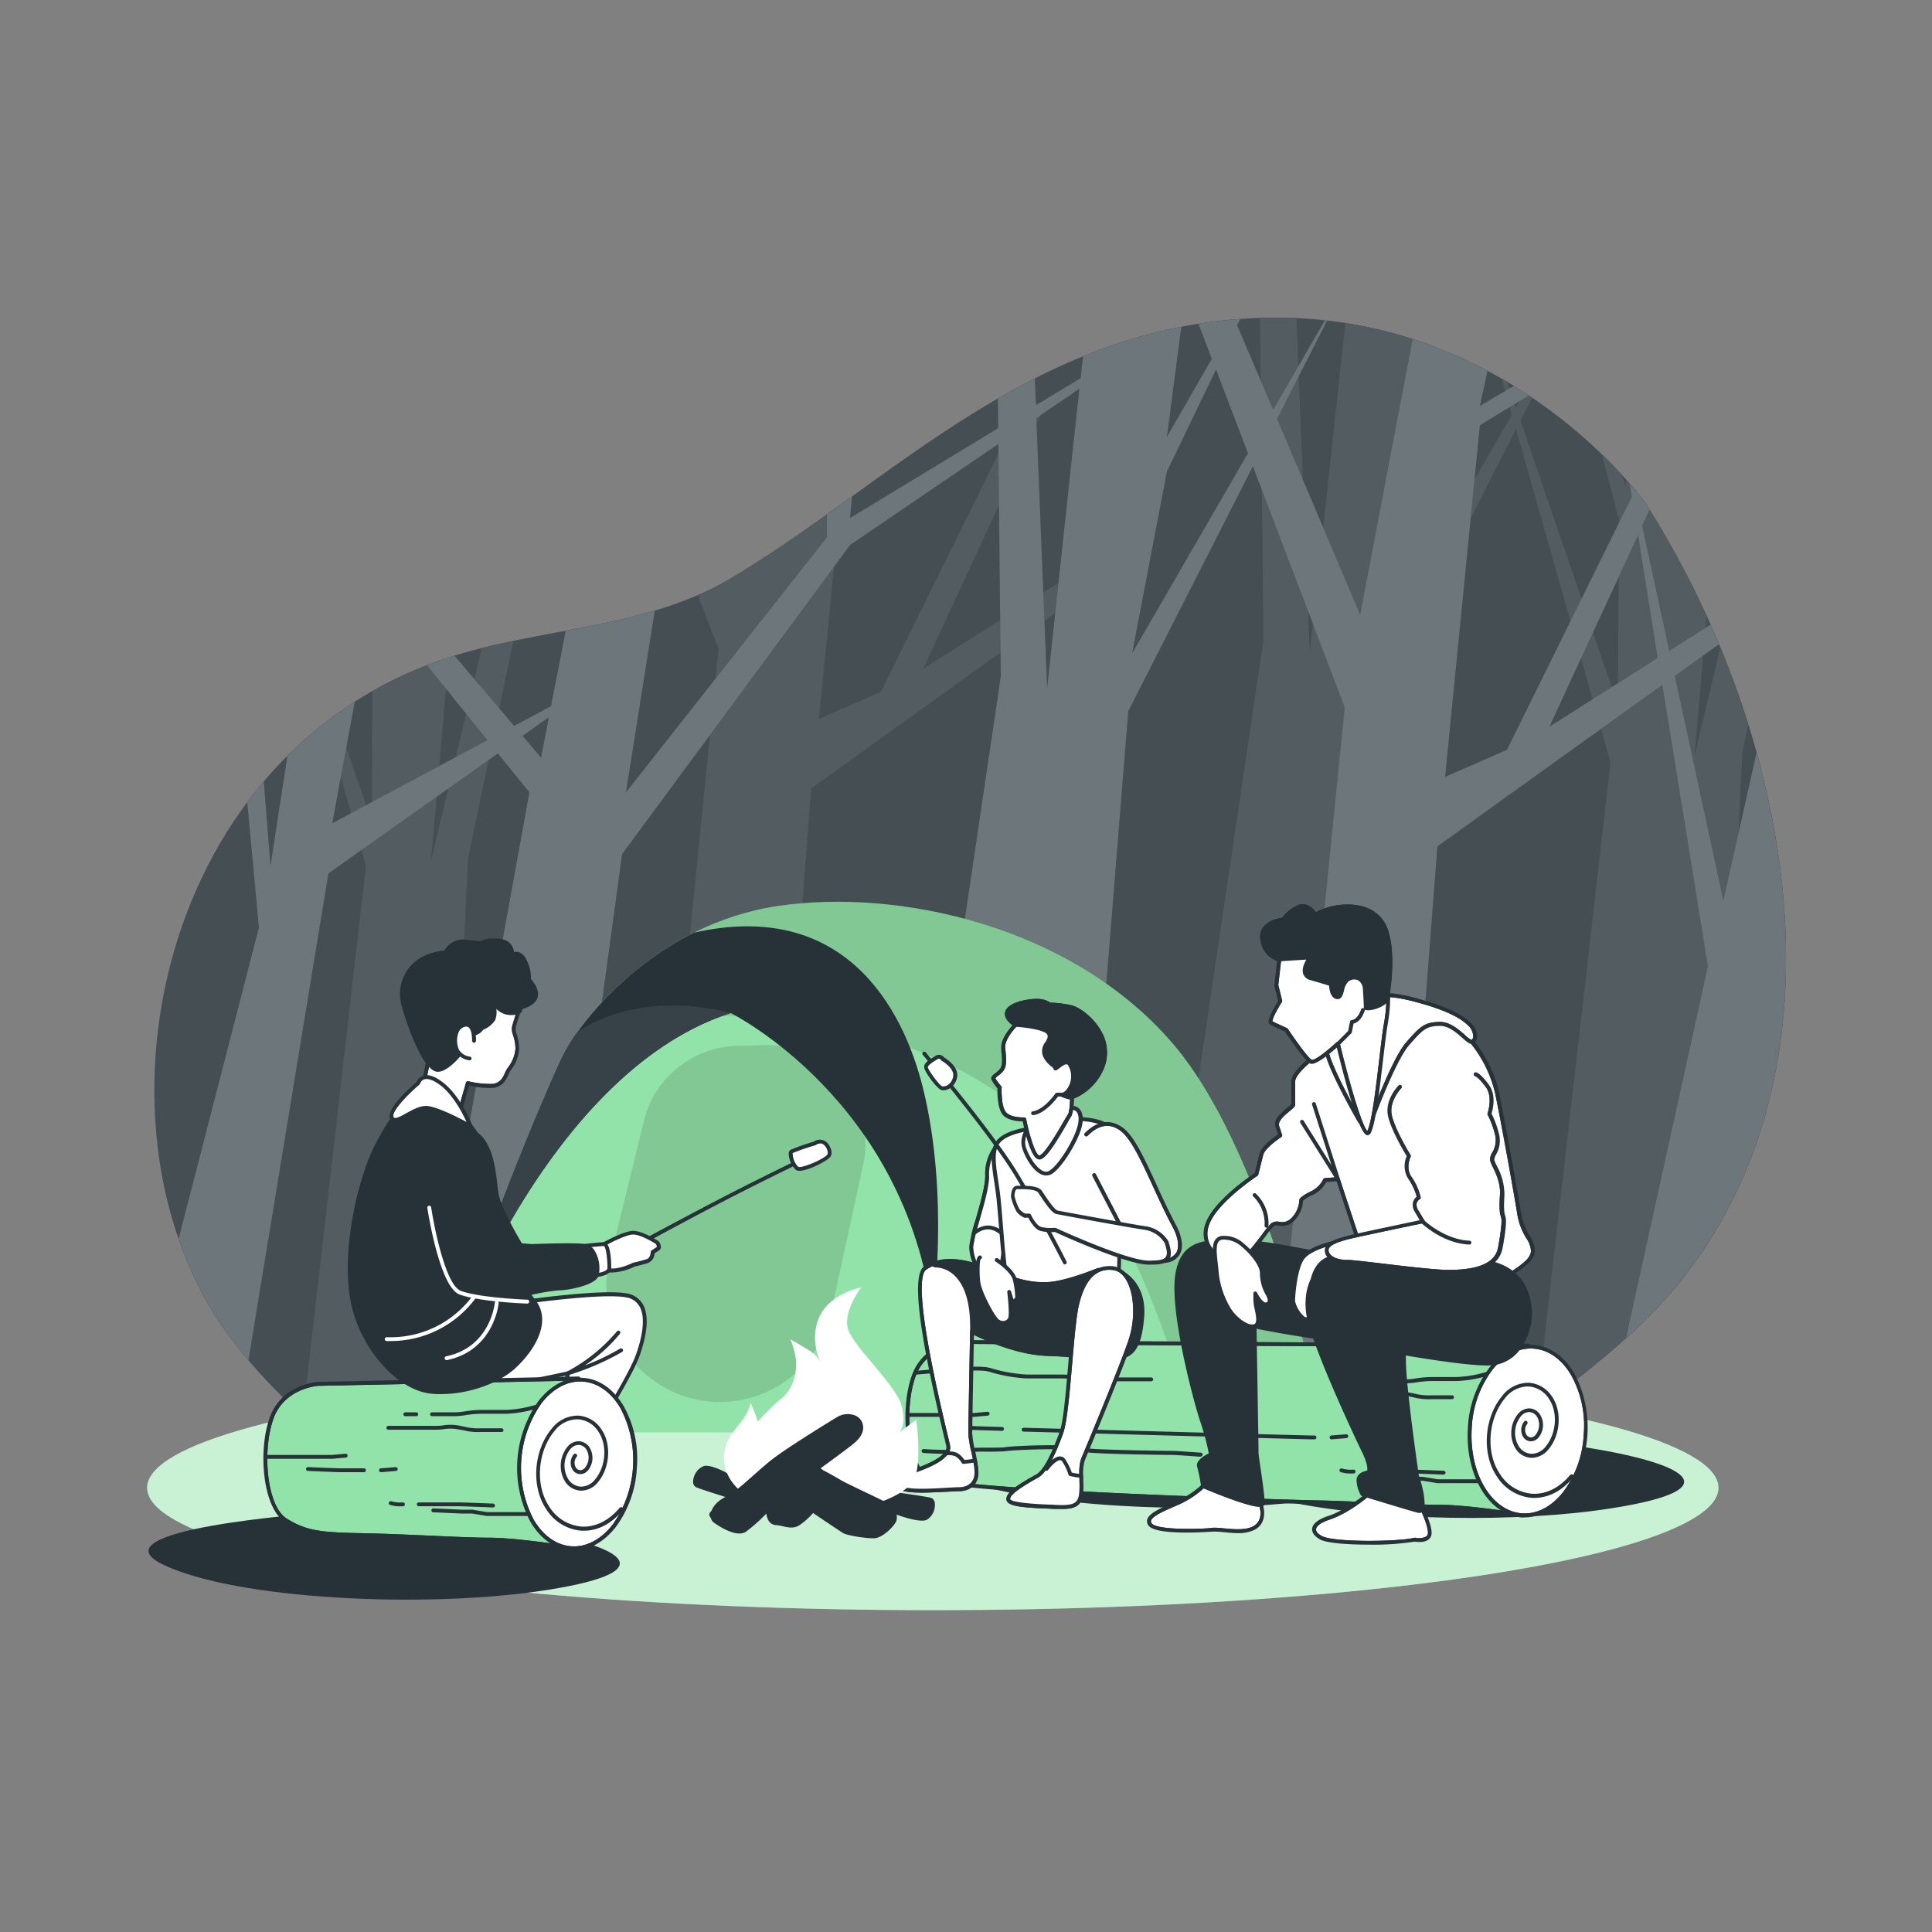 <svg xmlns="http://www.w3.org/2000/svg" xmlns:xlink="http://www.w3.org/1999/xlink" viewBox="0 0 500 500"><rect x="0" y="0" width="500" height="500" fill="#808080" stroke="none"/><defs><clipPath id="freepik--clip-path--inject-2"><path d="M355,289.72s5.66-15.44,9.26-19.55,4.63-5.15,8.49-5.15,7.21,5.15,8.24,4.63,1.29-2.57-.77-4.63-5.92-3.86-11.07-5.41-11.58-3.34-16.47-1-9.78,8.24-9.52,12.61,8.75,19.05,8.75,19.05Z" style="fill:#fff"></path></clipPath><clipPath id="freepik--clip-path-2--inject-2"><path d="M331.07,248.29,330.3,255l1,4.12s-3.35,5.15-2.32,5.66,3.86,1.8,3.86,1.8,5.15,7.72,6.44,8.24,6.95-4.63,6.95-4.63,6.17,25.73,8,22.9,3.35-21.88,4.38-27.79.51-7.72.51-7.72,2.32-13.64-1.54-19.05-11.58-3.86-13.38-3.34a26.47,26.47,0,0,0-3.86,1.54s-1.8-3.35-4.63-1.8A8.57,8.57,0,0,0,332.1,238s-6.17.51-5.4,5.14S331.07,248.29,331.07,248.29Z" style="fill:#fff"></path></clipPath><clipPath id="freepik--clip-path-3--inject-2"><path d="M354.39,386.41s-5.13,4.62-10.51,6.41c-3.92,1.31-5.12,3.33-2.05,5.13s20.24,1.53,24.34.51c0,0,3.85.77,3.85-1.8s-3.08-8.45-3.08-8.45S359.25,383.6,354.39,386.41Z" style="fill:#fff"></path></clipPath><clipPath id="freepik--clip-path-4--inject-2"><path d="M362.33,281.36s-3.59,3.58-2.56,7.68,4.87,10.25,4.87,10.25-1.54,3.08.25,5.64a15,15,0,0,1,2.31,5.13s-2.05,1-.51,3.58l1.53,2.57s-16.14,3.33-19.22,4.1-5.89,1.79-5.63,3.58,2.56,2.82,5.38,2.82,20.75,2.56,26.13,2.56,12.3-.77,13.33-6.15,1-7.43.77-8.2-.51-1.53-.26-5.63-2.3-7.69-2.56-9,2-3.08,1.28-6.41a23.9,23.9,0,0,0-2.05-5.64s1.54-4.35-.51-7.17S381.8,278,381.8,278" style="fill:#fff"></path></clipPath><clipPath id="freepik--clip-path-5--inject-2"><path d="M262.78,265.21s-3.43,3.43-3.21,6,.46,4.35-.22,5.5-2.52,1.83-2.29,2.51a11.73,11.73,0,0,0,1.6,2.29s-.23,5.27,1.37,6.87,5,1.37,5,1.37,2.06,10.53,4.12,9.85,6.87-9.85,7.55-10.76.69-4.81.69-4.81a14.19,14.19,0,0,0,8-8.24c2.75-8-5.26-14.42-8.24-15.11a28.52,28.52,0,0,0-5.72-.69s-1.15-1.6-6-.68S258.66,262.46,262.78,265.21Z" style="fill:#fff"></path></clipPath><clipPath id="freepik--clip-path-6--inject-2"><path d="M393.82,392.17s-13.92-2.23-21-2.23-21.06-.92-32.28-1.15-95-2.81-100.46-6.25-6.64-17.85-3.66-26.32,12.13-8.93,12.13-8.93l147.16,1Z" style="fill:#92E3A9"></path></clipPath><clipPath id="freepik--clip-path-7--inject-2"><path d="M283.15,304.12l9.85,19a9.49,9.49,0,0,0,8.24,3.21c5.49-.46,4.54-5.54,2.74-8.93-5.72-10.76-9.38-22-13.73-25.18s-8,.23-9.16,1.37" style="fill:#fff"></path></clipPath><clipPath id="freepik--clip-path-8--inject-2"><path d="M284.3,328.62s-8.24,3.43-13.05,3.66-8.47-.91-14.19-3.2-12.59-4.35-17.63-.92,5.49,43.49,5.95,46-3.43,4.58-7.78,6.18-7.33,3-4.81,4.58,12.36.46,15.34.46,4.58-1.83,4.58-4.35-1.61-8-1.61-10.07.46-26.33.46-26.33,9.85,5.27,19,5.72,15.34.23,18.77-5.49S291.39,328.85,284.3,328.62Z" style="fill:#fff"></path></clipPath><clipPath id="freepik--clip-path-9--inject-2"><path d="M293.45,335.71s-.91-7.09-5.49-7.55-7.55,2.75-9.16,9.16-2.29,28.38-4.12,33.42-4.12,10.07-6.18,11.21-7.55,4.13-7.55,6,7.78,1.83,12.36,2.06,5.95-.46,6.41-3-.46-6.87.69-9.61,9.61-23.12,11.9-29.76A24.11,24.11,0,0,0,293.45,335.71Z" style="fill:#fff"></path></clipPath><clipPath id="freepik--clip-path-10--inject-2"><path d="M147.82,400.67s-13.92-2.23-21-2.23-21.06-.92-32.28-1.15-15.11-.46-20.6-3.89-6.64-17.85-3.67-26.32,12.14-8.93,12.14-8.93l67.3-1.38Z" style="fill:#92E3A9"></path></clipPath><clipPath id="freepik--clip-path-11--inject-2"><ellipse cx="149.35" cy="378.86" rx="21.86" ry="14.99" transform="translate(-239.05 501.28) rotate(-85.98)" style="fill:#fff"></ellipse></clipPath><clipPath id="freepik--clip-path-12--inject-2"><path d="M134.59,260.86s-1.37,3.89-1.6,5,.91,2.74.91,5.49-2.06,5-2.52,5.95-1.14,3.44-3.89,3.66a24.23,24.23,0,0,1-6.41-.68l-1.83,6.41-9.61-6.41,1.83-8.93a26,26,0,0,1,6-10.53c4.35-4.35,9.84-4.35,12.36-4.35S134.59,260.86,134.59,260.86Z" style="fill:#fff"></path></clipPath><clipPath id="freepik--clip-path-13--inject-2"><ellipse cx="395.35" cy="370.36" rx="21.86" ry="14.99" transform="translate(-1.83 738.77) rotate(-85.98)" style="fill:#fff"></ellipse></clipPath><clipPath id="freepik--clip-path-14--inject-2"><path d="M311.34,384.62a23.81,23.81,0,0,1-6.66,4.36c-4.1,1.79-8.72,3.58-6.92,5.63s13.58,1.54,15.88,1.29,7.95,1.28,11-.52,2-5.63,1-7.68-13.33-3.08-13.33-3.08Z" style="fill:#fff"></path></clipPath><clipPath id="freepik--clip-path-15--inject-2"><path d="M343.17,271.19s-8.49,5.67-8.49,8.75v5.92c0,.78-4.89,3.35-4.12,5.67l.77,2.31s-4.37,2.83-4.89,4.89-1.29,5.15-1.29,5.15-11.06,7.2-12.86,13.38,4.89,9.78,7.46,9.78,8.23-9,9.52-10,2.83.77,5.15-1.28a7.53,7.53,0,0,0,2.31-5.15,7.09,7.09,0,0,1,2.84-1.8,7.28,7.28,0,0,0,3.34-3.35l3.35-.26s5.92,18,6.43,19.31,3.6,2.83,7.21,2.83,29.59,4.37,30.88,2.83,6.17-3.61,5.92-6.69-2.58-3.61-3.61-9.78-4.11-23.42-5.66-30.88A32.55,32.55,0,0,0,381,269.65a12.6,12.6,0,0,0-9-6.95,28.65,28.65,0,0,0-18.27,3.09C348.83,268.36,343.17,271.19,343.17,271.19Z" style="fill:#fff"></path></clipPath><clipPath id="freepik--clip-path-16--inject-2"><path d="M425.77,130.11s-34.06-48-95.65-47.9S231,125,188.85,149.84c-22.07,13-49.25,12.53-73.42,20.55C38.14,196.05,20.72,296.86,60.82,347.77c34.71,44.08,88.21,62.45,165.57,58.34s132-4.31,194.56-59.91S466.49,193.8,425.77,130.11Z" style="fill:none"></path></clipPath><clipPath id="freepik--clip-path-17--inject-2"><path d="M393.82,392.67h-.08c-.14,0-14-2.23-20.93-2.23-3.7,0-9.33-.25-15.28-.52-5.72-.25-11.62-.52-17-.63-.94,0-94.63-2.52-100.71-6.32-5.63-3.52-6.95-18.15-3.87-26.92s12.48-9.25,12.58-9.26l147.18,1a.57.57,0,0,1,.36.16.55.55,0,0,1,.14.37l-1.88,43.89a.51.51,0,0,1-.18.37A.54.54,0,0,1,393.82,392.67ZM248.54,347.79c-.06,0-8.83.55-11.66,8.6-2.9,8.26-1.72,22.49,3.46,25.73,5.38,3.36,89.11,5.95,100.2,6.17,5.4.11,11.31.38,17,.63,5.95.27,11.56.52,15.24.52,6.24,0,17.87,1.74,20.53,2.15l1.83-42.82Z" style="fill:#263238;clip-path:url(#freepik--clip-path-6--inject-2)"></path></clipPath><clipPath id="freepik--clip-path-18--inject-2"><path d="M394.56,392.7l-.78,0c-8.52-.6-14.75-11.09-13.88-23.39a28,28,0,0,1,5.57-15.39c3.22-4.05,7.28-6.12,11.45-5.83s7.9,2.91,10.53,7.37a29.93,29.93,0,0,1-2.21,31.41C402.22,390.64,398.45,392.7,394.56,392.7ZM396.15,349c-3.58,0-7.07,1.93-9.9,5.48a27,27,0,0,0-5.35,14.84c-.83,11.75,5,21.76,13,22.32,3.84.28,7.59-1.67,10.6-5.45a26.94,26.94,0,0,0,5.36-14.84h0a27,27,0,0,0-3.23-15.44c-2.45-4.17-5.9-6.61-9.73-6.88C396.62,349,396.38,349,396.15,349Z" style="fill:#263238;clip-path:url(#freepik--clip-path-13--inject-2)"></path></clipPath><clipPath id="freepik--clip-path-19--inject-2"><path d="M320.36,396.77c-1.25,0-2.53-.13-3.68-.24a18.83,18.83,0,0,0-3-.14c-.14,0-14.08,1.11-16.32-1.45a1.78,1.78,0,0,1-.48-1.61c.38-1.69,3.47-3,6.73-4.45l.84-.36a23.44,23.44,0,0,0,6.51-4.25.51.51,0,0,1,.36-.15h1c2.14.18,12.68,1.16,13.77,3.35,1.37,2.73,1.87,6.55-1.22,8.34A9.07,9.07,0,0,1,320.36,396.77Zm-6.1-1.4c.71,0,1.56.08,2.51.17,2.54.24,5.7.54,7.64-.59,3.2-1.87,1.25-6.18.83-7-.56-1.13-7-2.31-12.92-2.8h-.78a24.68,24.68,0,0,1-6.66,4.32l-.85.36c-2.76,1.2-5.89,2.56-6.15,3.75a.78.78,0,0,0,.25.74c1.46,1.66,12.17,1.47,15.46,1.11C313.79,395.38,314,395.37,314.26,395.37Z" style="fill:#263238;clip-path:url(#freepik--clip-path-14--inject-2)"></path></clipPath><clipPath id="freepik--clip-path-20--inject-2"><path d="M388.54,331c-3.13,0-9.12-.71-18.88-2-4.59-.61-8.55-1.14-9.76-1.14-3.84,0-7.07-1.63-7.67-3.15-.48-1.2-5.45-16.3-6.33-19l-2.67.21a7.65,7.65,0,0,1-3.46,3.32,8.42,8.42,0,0,0-2.54,1.54,7.93,7.93,0,0,1-2.48,5.33A4.24,4.24,0,0,1,331,317.2c-.68-.07-1.05-.09-1.41.19a25,25,0,0,0-2.12,2.64c-3.11,4.11-5.83,7.51-7.71,7.51s-5-1.48-6.76-3.88a7.17,7.17,0,0,1-1.18-6.54c1.73-5.94,11.46-12.59,12.91-13.55l1.24-5c.47-1.92,3.68-4.23,4.77-5l-.65-2c-.62-1.85,1.48-3.6,3-4.88a6.81,6.81,0,0,0,1.1-1v-5.83c0-3.26,7.82-8.57,8.71-9.16l.05,0c.06,0,5.72-2.86,10.55-5.4a29,29,0,0,1,18.6-3.14,13,13,0,0,1,9.34,7.17,32.85,32.85,0,0,1,6.49,13.29c1.53,7.39,4.63,24.71,5.67,30.91a16.37,16.37,0,0,0,2.3,6.35,7.4,7.4,0,0,1,1.3,3.47c.21,2.43-2.23,4.17-4.19,5.57a10.8,10.8,0,0,0-1.84,1.48C390.88,330.79,390,331,388.54,331Zm-42.28-26.28a.49.49,0,0,1,.47.34c.06.18,5.92,18,6.42,19.27.42,1,3.25,2.52,6.75,2.52,1.28,0,5.08.5,9.89,1.15,7.29,1,19.49,2.59,20.63,1.83a11.46,11.46,0,0,1,2-1.63c1.75-1.25,3.93-2.81,3.78-4.67a6.58,6.58,0,0,0-1.17-3.05,17.18,17.18,0,0,1-2.43-6.69c-1-6.19-4.13-23.49-5.66-30.86a32.26,32.26,0,0,0-6.32-12.9.39.39,0,0,1-.08-.14,12.23,12.23,0,0,0-8.64-6.65,28.08,28.08,0,0,0-17.95,3c-4.66,2.46-10.09,5.18-10.53,5.4-2.32,1.55-8.24,6-8.24,8.31v5.92c0,.5-.52.93-1.45,1.71-1.24,1-3.1,2.59-2.7,3.8l.77,2.31a.49.49,0,0,1-.2.58c-1.17.76-4.29,3.06-4.67,4.59L325.64,304a.54.54,0,0,1-.21.3c-.11.07-10.93,7.17-12.66,13.1a6.12,6.12,0,0,0,1,5.66,9.07,9.07,0,0,0,6,3.48c1.53,0,5-4.63,6.91-7.12a21.79,21.79,0,0,1,2.3-2.81,2.65,2.65,0,0,1,2.14-.4,3.3,3.3,0,0,0,3-.87,7,7,0,0,0,2.14-4.77.47.47,0,0,1,.09-.28c.06-.09.66-.92,3-2a6.81,6.81,0,0,0,3.1-3.09.5.5,0,0,1,.41-.3l3.35-.25Z" style="fill:#263238;clip-path:url(#freepik--clip-path-15--inject-2)"></path></clipPath><clipPath id="freepik--clip-path-21--inject-2"><path d="M351.92,290.74a.5.5,0,0,1-.43-.25c-.35-.6-8.56-14.82-8.82-19.27-.28-4.7,4.95-10.79,9.81-13.09,5.23-2.48,12.21-.38,16.82,1,5.45,1.63,9.24,3.49,11.28,5.53a4.72,4.72,0,0,1,1.66,3.92,2,2,0,0,1-1,1.51c-.7.35-1.51-.36-2.73-1.43-1.51-1.33-3.57-3.15-5.73-3.15-3.63,0-4.52.87-8.11,5s-9.12,19.25-9.17,19.41a.53.53,0,0,1-.39.32l-3.09.51Zm3.09-1h0ZM358.19,258A12.33,12.33,0,0,0,352.9,259c-4.57,2.16-9.49,7.81-9.23,12.13.23,3.86,7.31,16.41,8.51,18.52l2.46-.41c.8-2.16,5.86-15.56,9.25-19.44,3.69-4.22,4.82-5.32,8.87-5.32,2.54,0,4.77,2,6.39,3.4a7.06,7.06,0,0,0,1.69,1.27,1.11,1.11,0,0,0,.41-.76,3.84,3.84,0,0,0-1.38-3.06c-1.91-1.91-5.57-3.69-10.85-5.28C366,259.19,362,258,358.19,258Z" style="fill:#263238;clip-path:url(#freepik--clip-path--inject-2)"></path></clipPath><clipPath id="freepik--clip-path-22--inject-2"><path d="M353.91,293.79h-.12c-2.16-.36-6.05-15.37-7.82-22.68-2,1.76-5.57,4.68-6.85,4.16s-5.55-6.76-6.58-8.3c-.58-.26-2.84-1.3-3.75-1.75a.82.82,0,0,1-.43-.55c-.32-1.18,1.64-4.42,2.43-5.65l-1-3.91a.55.55,0,0,1,0-.18l.73-6.25a6.37,6.37,0,0,1-4.32-5.44,4.12,4.12,0,0,1,.76-3.35c1.37-1.76,4-2.24,4.83-2.35a10.07,10.07,0,0,1,3.67-3.06,3.33,3.33,0,0,1,2.61-.34,4.86,4.86,0,0,1,2.44,1.94,24.56,24.56,0,0,1,3.54-1.38c.39-.12,9.52-2.64,13.93,3.53,3.8,5.33,1.86,18,1.64,19.32.1.51.38,2.62-.53,7.82-.33,1.9-.7,5.1-1.14,8.81-.95,8-2,17.15-3.3,19.17A.89.89,0,0,1,353.91,293.79Zm-7.65-24.12a.32.32,0,0,1,.14,0,.5.5,0,0,1,.34.36c2.5,10.41,5.79,21.49,7.12,22.67,1.16-2.11,2.28-11.66,3.11-18.67.43-3.72.81-6.94,1.15-8.86,1-5.65.53-7.48.52-7.5a.55.55,0,0,1,0-.22c0-.13,2.24-13.5-1.46-18.67-4-5.6-12.48-3.26-12.83-3.15a25.69,25.69,0,0,0-3.78,1.51.5.5,0,0,1-.66-.21,4.24,4.24,0,0,0-2.11-1.86,2.33,2.33,0,0,0-1.85.26,8.46,8.46,0,0,0-3.39,2.87.51.51,0,0,1-.41.28s-3.05.27-4.38,2a3.14,3.14,0,0,0-.57,2.57c.7,4.22,3.92,4.73,3.95,4.74a.49.49,0,0,1,.43.55l-.76,6.6,1,4a.49.49,0,0,1-.07.39c-1.42,2.18-2.5,4.41-2.44,5,1.07.53,3.74,1.74,3.77,1.76a.46.46,0,0,1,.21.18c2.49,3.73,5.49,7.76,6.2,8s3.56-1.92,6.43-4.54A.5.5,0,0,1,346.26,269.67Z" style="fill:#263238;clip-path:url(#freepik--clip-path-2--inject-2)"></path></clipPath><clipPath id="freepik--clip-path-23--inject-2"><path d="M354.26,399.75c-5.47,0-11-.38-12.68-1.37q-2.13-1.25-2-2.76c.14-1.29,1.56-2.42,4.12-3.27,5.22-1.74,10.28-6.26,10.33-6.31l.08-.06c5.07-2.93,12.74,1.6,13.07,1.8a.44.44,0,0,1,.18.2c.13.24,3.14,6,3.14,8.68a2.16,2.16,0,0,1-.77,1.74c-1.11.91-3,.66-3.56.57A70.38,70.38,0,0,1,354.26,399.75Zm.42-12.93c-.53.47-5.42,4.73-10.64,6.47-2.07.69-3.36,1.6-3.44,2.44s.76,1.36,1.48,1.78c2.86,1.67,19.71,1.53,24,.46a.54.54,0,0,1,.22,0,4.19,4.19,0,0,0,2.85-.34,1.18,1.18,0,0,0,.4-1c0-2.21-2.51-7.23-3-8.09C365.59,388,358.92,384.42,354.68,386.82Z" style="fill:#263238;clip-path:url(#freepik--clip-path-3--inject-2)"></path></clipPath><clipPath id="freepik--clip-path-24--inject-2"><path d="M374.88,329.77c-3.15,0-10.34-.84-16.69-1.59-4.45-.52-8.29-1-9.44-1-3.29,0-5.59-1.27-5.88-3.25-.32-2.24,2.86-3.35,6-4.14,2.69-.67,15.43-3.32,18.55-4l-1.17-2a3.43,3.43,0,0,1-.55-2.74,2.73,2.73,0,0,1,.92-1.33,15.15,15.15,0,0,0-2.15-4.61,6.26,6.26,0,0,1-.41-5.89c-.71-1.17-3.86-6.43-4.79-10.16-1.08-4.33,2.54-8,2.7-8.17a.5.5,0,0,1,.7,0,.5.5,0,0,1,0,.71s-3.37,3.44-2.43,7.21c1,4,4.77,10.05,4.81,10.11a.5.5,0,0,1,0,.49s-1.37,2.84.22,5.12a15.61,15.61,0,0,1,2.39,5.32.5.5,0,0,1-.27.54,1.7,1.7,0,0,0-.75.95,2.56,2.56,0,0,0,.44,1.94l1.54,2.56a.49.49,0,0,1-.33.74c-.16,0-16.16,3.34-19.19,4.1-2.37.59-5.48,1.55-5.27,3s2.17,2.39,4.89,2.39c1.21,0,5.08.46,9.56,1,6,.71,13.48,1.58,16.57,1.58,7.9,0,12.1-1.88,12.84-5.74,1-5.42,1-7.31.78-7.95-.28-.84-.54-1.63-.28-5.82.18-2.81-1-5.4-1.85-7.11a9.11,9.11,0,0,1-.7-1.73,3.36,3.36,0,0,1,.54-2A6.11,6.11,0,0,0,387,294a23,23,0,0,0-2-5.5.49.49,0,0,1,0-.41s1.42-4.15-.45-6.72-2.8-2.88-2.81-2.89a.51.51,0,0,1-.33-.61.5.5,0,0,1,.59-.35c.21,0,1.31.44,3.36,3.27,1.94,2.66.94,6.47.65,7.42a24.59,24.59,0,0,1,2,5.57,7.06,7.06,0,0,1-.82,5,3,3,0,0,0-.46,1.41,8.88,8.88,0,0,0,.62,1.5,15.58,15.58,0,0,1,2,7.6c-.25,4,0,4.74.23,5.45.37,1.1.12,3.86-.75,8.45C387.45,329.77,378,329.77,374.88,329.77Z" style="fill:#263238;clip-path:url(#freepik--clip-path-4--inject-2)"></path></clipPath><clipPath id="freepik--clip-path-25--inject-2"><path d="M269,300.08a1.26,1.26,0,0,1-.62-.18c-1.81-1-3.27-7.56-3.71-9.69-1,0-3.58-.13-5-1.53-1.58-1.58-1.56-5.95-1.53-7a10.8,10.8,0,0,1-1.57-2.31c-.23-.71.42-1.21,1.11-1.74a5.17,5.17,0,0,0,1.23-1.19c.55-.93.41-2.5.2-4.67l0-.52c-.2-2.2,2-4.89,2.94-5.92-1.49-1.11-2.13-2.22-1.91-3.32.3-1.47,2.19-2.61,5.32-3.2,4.12-.79,5.75.21,6.27.68a29.32,29.32,0,0,1,5.61.69c1.83.43,5.53,2.85,7.68,6.72a10.87,10.87,0,0,1,.92,9,14.56,14.56,0,0,1-8,8.42c0,1.11-.13,3.89-.79,4.77-.14.19-.56.9-1,1.73-2.53,4.36-5.13,8.66-6.75,9.2A1.23,1.23,0,0,1,269,300.08Zm-3.92-10.88a.5.5,0,0,1,.49.41c.64,3.27,2.11,8.72,3.31,9.43.1,0,.14,0,.16,0,1.4-.46,4.77-6.27,6.21-8.75.61-1.05.93-1.61,1.1-1.83.41-.54.59-3,.59-4.51a.5.5,0,0,1,.33-.47,13.79,13.79,0,0,0,7.71-7.93,9.84,9.84,0,0,0-.85-8.23c-1.92-3.45-5.32-5.83-7-6.23a27.81,27.81,0,0,0-5.61-.67.51.51,0,0,1-.41-.21s-1.12-1.31-5.45-.49c-2.63.5-4.32,1.41-4.53,2.42-.15.75.55,1.68,2,2.62a.55.55,0,0,1,.22.37.49.49,0,0,1-.15.4c-.91.91-3.23,3.69-3.06,5.56l.05.52c.22,2.36.38,4.07-.35,5.27a5.71,5.71,0,0,1-1.47,1.47,3.23,3.23,0,0,0-.77.7,12.77,12.77,0,0,0,1.51,2.06.52.52,0,0,1,.12.34c-.06,1.41,0,5.31,1.23,6.5,1.42,1.42,4.61,1.23,4.65,1.22Z" style="fill:#263238;clip-path:url(#freepik--clip-path-5--inject-2)"></path></clipPath><clipPath id="freepik--clip-path-26--inject-2"><path d="M300.28,326.87a9.85,9.85,0,0,1-7.69-3.45l-9.88-19.06a.51.51,0,0,1,.21-.68.52.52,0,0,1,.68.21l9.84,19a9,9,0,0,0,7.75,2.94,3.77,3.77,0,0,0,3.28-1.71c.94-1.72.14-4.48-.93-6.48-2-3.7-3.72-7.52-5.27-10.89-3-6.49-5.56-12.09-8.32-14.13s-5.61-1.57-8.5,1.33a.51.51,0,0,1-.71,0,.5.5,0,0,1,0-.71c4.11-4.11,7.6-3,9.8-1.42,3,2.18,5.6,7.9,8.64,14.51,1.62,3.53,3.29,7.17,5.24,10.84.58,1.08,2.35,4.82.93,7.43a4.74,4.74,0,0,1-4.07,2.23C300.94,326.86,300.6,326.87,300.28,326.87Z" style="fill:#263238;clip-path:url(#freepik--clip-path-7--inject-2)"></path></clipPath><clipPath id="freepik--clip-path-27--inject-2"><path d="M238.65,386.29c-2.63,0-5-.21-6.13-.94-.83-.52-1.21-1.11-1.14-1.74.14-1.31,2.23-2.32,6.05-3.73,5.27-1.94,7.78-3.83,7.46-5.62-.06-.33-.32-1.41-.68-2.91-6.61-27.59-8.22-41.45-5.06-43.6,5.19-3.54,12.06-1.55,18.09.86,5.81,2.32,9.38,3.39,14,3.17s12.79-3.59,12.87-3.62a.52.52,0,0,1,.21,0,6.76,6.76,0,0,1,5.94,3.79c2,3.71,1.81,9.39-.49,13.22-3.62,6-10.24,6.19-19.22,5.73-7.74-.38-16-4.2-18.49-5.41-.08,4.21-.45,23.7-.45,25.52a30.34,30.34,0,0,0,.73,4.47,33.76,33.76,0,0,1,.88,5.6c0,2.95-2,4.85-5.08,4.85-.7,0-1.83.07-3.13.14C243,386.15,240.76,386.29,238.65,386.29Zm7.2-59.46a10.66,10.66,0,0,0-6.14,1.74c-1.85,1.27-2.41,9.68,5.47,42.55.38,1.57.63,2.61.69,3,.58,3.16-4.35,5.36-8.1,6.74-1.58.59-5.3,1.95-5.4,2.9,0,.21.22.49.69.79,1.77,1.13,8.1.75,11.88.53,1.32-.08,2.46-.15,3.19-.15,2.55,0,4.08-1.44,4.08-3.85a34.35,34.35,0,0,0-.85-5.4,29.3,29.3,0,0,1-.76-4.67c0-2,.46-26.09.46-26.34a.52.52,0,0,1,.25-.42.53.53,0,0,1,.49,0c.1.05,9.85,5.22,18.79,5.67s15,.31,18.31-5.26a13.26,13.26,0,0,0,.47-12.22,5.87,5.87,0,0,0-5-3.27c-1,.42-8.51,3.44-13.12,3.66-4.79.24-8.46-.86-14.4-3.24C253.29,328.11,249.42,326.83,245.85,326.83Z" style="fill:#263238;clip-path:url(#freepik--clip-path-8--inject-2)"></path></clipPath><clipPath id="freepik--clip-path-28--inject-2"><path d="M274.86,390.51c-.49,0-1,0-1.58,0s-1.36-.06-2.11-.09c-6.48-.26-10.72-.57-10.72-2.47s3.64-4.08,7.57-6.26l.24-.13c1.59-.89,3.71-4.78,5.95-10.95,1-2.64,1.62-10.22,2.25-17.55.57-6.59,1.1-12.81,1.86-15.82,1.7-6.8,5-10,9.69-9.54s5.87,7.45,5.94,8a24.51,24.51,0,0,1-1.17,12.15c-2.31,6.72-10.94,27.45-11.91,29.79-.65,1.56-.6,3.7-.54,5.77a19.37,19.37,0,0,1-.12,3.74C279.71,389.81,278.05,390.51,274.86,390.51Zm12.26-61.89c-3.79,0-6.35,2.89-7.83,8.82-.74,2.94-1.29,9.41-1.83,15.66-.64,7.4-1.3,15-2.31,17.81-2.39,6.59-4.55,10.45-6.4,11.48l-.24.13c-4.69,2.6-7.06,4.41-7.06,5.39s6.84,1.35,9.76,1.47c.75,0,1.47.05,2.12.09,4.57.22,5.52-.48,5.9-2.57a18.81,18.81,0,0,0,.1-3.54c-.06-2.07-.12-4.42.61-6.18,1-2.33,9.59-23,11.9-29.72A23.74,23.74,0,0,0,293,335.82v0c0-.07-.92-6.71-5-7.12A7.09,7.09,0,0,0,287.12,328.62Z" style="fill:#263238;clip-path:url(#freepik--clip-path-9--inject-2)"></path></clipPath><clipPath id="freepik--clip-path-29--inject-2"><path d="M147.82,401.17h-.08c-.14,0-14-2.23-20.93-2.23-3.7,0-9.33-.25-15.28-.52-5.72-.25-11.62-.52-17-.63-11.4-.23-15.27-.47-20.86-4s-7-18.14-3.87-26.91,12.49-9.26,12.58-9.26l67.32-1.38a.51.51,0,0,1,.51.53l-1.88,43.89a.51.51,0,0,1-.18.37A.54.54,0,0,1,147.82,401.17Zm1.35-43.88-66.76,1.36c-.08,0-8.85.55-11.67,8.59C67.83,375.5,69,389.74,74.19,393c5.37,3.35,9.16,3.58,20.35,3.81,5.4.11,11.31.38,17,.63,6,.27,11.56.52,15.24.52,6.24,0,17.87,1.74,20.53,2.15Z" style="fill:#263238;clip-path:url(#freepik--clip-path-10--inject-2)"></path></clipPath><clipPath id="freepik--clip-path-30--inject-2"><path d="M148.56,401.2l-.78,0c-4.16-.29-7.9-2.91-10.52-7.38a29.91,29.91,0,0,1,2.21-31.4c3.22-4.05,7.29-6.11,11.45-5.83s7.9,2.91,10.52,7.37a28,28,0,0,1,3.37,16h0a28.1,28.1,0,0,1-5.57,15.39C156.22,399.14,152.45,401.2,148.56,401.2Zm1.59-43.67c-3.58,0-7.07,1.93-9.9,5.48a29,29,0,0,0-2.13,30.28c2.45,4.17,5.91,6.61,9.73,6.88s7.59-1.67,10.6-5.45a28.9,28.9,0,0,0,2.13-30.28c-2.45-4.17-5.9-6.61-9.73-6.88C150.62,357.54,150.38,357.53,150.15,357.53Zm14.16,22.39h0Z" style="fill:#263238;clip-path:url(#freepik--clip-path-11--inject-2)"></path></clipPath><clipPath id="freepik--clip-path-31--inject-2"><path d="M119.25,287.23a.49.49,0,0,1-.28-.09l-9.61-6.41a.49.49,0,0,1-.21-.51l1.83-8.93a26.15,26.15,0,0,1,6.09-10.78c4.49-4.5,10.25-4.5,12.71-4.5,2.79,0,5.15,4.43,5.25,4.62a.47.47,0,0,1,0,.4s-1.36,3.87-1.58,5a4.08,4.08,0,0,0,.29,1.68,12.48,12.48,0,0,1,.63,3.72,10.13,10.13,0,0,1-2.09,5.42,7.74,7.74,0,0,0-.48.76c-.06.11-.12.25-.19.41-.49,1.15-1.42,3.3-4.11,3.52a22.56,22.56,0,0,1-6.1-.59l-1.7,6a.51.51,0,0,1-.31.33A.47.47,0,0,1,119.25,287.23Zm-9.06-7.14,8.77,5.84,1.64-5.75a.51.51,0,0,1,.6-.35,24.08,24.08,0,0,0,6.25.68c2.09-.18,2.8-1.83,3.28-2.93a4.09,4.09,0,0,1,.21-.46,9.37,9.37,0,0,1,.54-.87,9.14,9.14,0,0,0,1.92-4.86,11.74,11.74,0,0,0-.59-3.44,4.56,4.56,0,0,1-.31-2.15c.2-1,1.25-4.06,1.54-4.9-.69-1.24-2.54-3.89-4.26-3.89-2.53,0-7.8,0-12,4.2A25.9,25.9,0,0,0,112,271.52Z" style="fill:#263238;clip-path:url(#freepik--clip-path-12--inject-2)"></path></clipPath></defs><g id="freepik--background-simple--inject-2"><path d="M425.77,130.11s-34.06-48-95.65-47.9S231,125,188.85,149.84c-22.07,13-49.25,12.53-73.42,20.55C38.14,196.05,20.72,296.86,60.82,347.77c34.71,44.08,88.21,62.45,165.57,58.34s132-4.31,194.56-59.91S466.49,193.8,425.77,130.11Z" style="fill:#263238"></path><g style="opacity:0.14"><path d="M425.77,130.11s-34.06-48-95.65-47.9S231,125,188.85,149.84c-22.07,13-49.25,12.53-73.42,20.55C38.14,196.05,20.72,296.86,60.82,347.77c34.71,44.08,88.21,62.45,165.57,58.34s132-4.31,194.56-59.91S466.49,193.8,425.77,130.11Z" style="fill:#fff"></path></g><g style="clip-path:url(#freepik--clip-path-16--inject-2)"><polyline points="325.96 71.71 326.96 165.71 294.96 381.71 342.96 385.71 359.96 174.71 415.96 64.71 360.96 159.71 369.96 112.71 395.96 58.71 369.96 103.71 376.96 50.71 350.96 57.71 338.96 168.71 334.96 67.71" style="fill:#263238"></polyline><polyline points="325.96 71.71 326.96 165.71 294.96 381.71 342.96 385.71 359.96 174.71 415.96 64.71 360.96 159.71 369.96 112.71 395.96 58.71 369.96 103.71 376.96 50.71 350.96 57.71 338.96 168.71 334.96 67.71" style="fill:#fff;opacity:0.21"></polyline><polyline points="470.07 102.85 450.91 194.88 440.53 412.99 392.66 407.63 416.79 197.33 383.12 78.58 418.71 182.42 418.97 134.57 403.91 76.56 420.71 125.74 424.1 72.38 448.25 84.28 438.56 195.5 462.01 97.19" style="fill:#263238"></polyline><polyline points="470.07 102.85 450.91 194.88 440.53 412.99 392.66 407.63 416.79 197.33 383.12 78.58 418.71 182.42 418.97 134.57 403.91 76.56 420.71 125.74 424.1 72.38 448.25 84.28 438.56 195.5 462.01 97.19" style="fill:#fff;opacity:0.21"></polyline><polyline points="136 150.86 121.14 222.2 113.1 391.28 75.99 387.12 94.7 224.1 68.6 132.05 96.19 212.54 96.39 175.45 84.71 130.48 97.74 168.6 100.36 127.25 119.08 136.47 111.57 222.69 129.75 146.47" style="fill:#263238"></polyline><polyline points="136 150.86 121.14 222.2 113.1 391.28 75.99 387.12 94.7 224.1 68.6 132.05 96.19 212.54 96.39 175.45 84.71 130.48 97.74 168.6 100.36 127.25 119.08 136.47 111.57 222.69 129.75 146.47" style="fill:#fff;opacity:0.21"></polyline><polyline points="205.96 60.05 189.96 144.04 144.96 38.05 137.96 42.05 185.96 168.04 166.96 357.05 197.96 360.05 209.96 204.04 287.96 148.04 287.96 142.04 238.96 173.04 269.96 106.05 265.96 102.05 227.96 179.04 211.96 186.04 220.96 95.05 243.96 81.05 242.96 77.05 220.96 90.05 225.96 67.05" style="fill:#263238"></polyline><polyline points="205.96 60.05 189.96 144.04 144.96 38.05 137.96 42.05 185.96 168.04 166.96 357.05 197.96 360.05 209.96 204.04 287.96 148.04 287.96 142.04 238.96 173.04 269.96 106.05 265.96 102.05 227.96 179.04 211.96 186.04 220.96 95.05 243.96 81.05 242.96 77.05 220.96 90.05 225.96 67.05" style="fill:#fff;opacity:0.21"></polyline><path d="M457,184.05l-11,49-12.55-58.12L450,163.05v-6l-18,11.36-7-32.35,6.95-15-4-4L423.05,127,419,108.05l3.32,20.5L390,194.05l-16,7,9-91,23-14-1-4-22,13,5-23-20-7-16,84-21.49-50.64L348,74.05l-18.51,32L320.19,84.2,328,68.05l-8.43,14.59L307,53.05l-7,4L301.83,62,283,67.05l-3.33,30.81-11.57,7L267,77.05l-9,4,.32,29.76L220,134.05l3-33-9,23v15l-52,66,10-63-24,13-5.41,27.71-9.53,5.1L112,163.05l-4,6,18.14,22.51L86,213.05l10-54-18,13-8,52-3-38-4,11,4,43-32,124,27,2,23-140L128.84,195,137,205.05l-33,182,34,3,23-169,59-80,38.36-26.12.64,60.12-32,216,48,4,17-211,32.25-63.35L348,183.05l-19,189,31,3,12-156,58.21-41.8L442,250.05l-26,118,26-2,41-153,5-69Zm-321.75,6.4,6.78-4.8-2,10.4ZM306,82.47l2.89-2,4.72,12.39L302,113.05Zm.94-7.11,1.84,4.83-2.69,1.63ZM271,178.05,268.2,108.2l11.13-7.58Zm22-9,9-47,12.71-26.4,8.25,21.65Zm108,19,22.93-49.56L429,170.28Z" style="fill:#263238"></path><path d="M457,184.05l-11,49-12.55-58.12L450,163.05v-6l-18,11.36-7-32.35,6.95-15-4-4L423.05,127,419,108.05l3.32,20.5L390,194.05l-16,7,9-91,23-14-1-4-22,13,5-23-20-7-16,84-21.49-50.64L348,74.05l-18.51,32L320.19,84.2,328,68.05l-8.43,14.59L307,53.05l-7,4L301.83,62,283,67.05l-3.33,30.81-11.57,7L267,77.05l-9,4,.32,29.76L220,134.05l3-33-9,23v15l-52,66,10-63-24,13-5.41,27.71-9.53,5.1L112,163.05l-4,6,18.14,22.51L86,213.05l10-54-18,13-8,52-3-38-4,11,4,43-32,124,27,2,23-140L128.84,195,137,205.05l-33,182,34,3,23-169,59-80,38.36-26.12.64,60.12-32,216,48,4,17-211,32.25-63.35L348,183.05l-19,189,31,3,12-156,58.21-41.8L442,250.05l-26,118,26-2,41-153,5-69Zm-321.75,6.4,6.78-4.8-2,10.4ZM306,82.47l2.89-2,4.72,12.39L302,113.05Zm.94-7.11,1.84,4.83-2.69,1.63ZM271,178.05,268.2,108.2l11.13-7.58Zm22-9,9-47,12.71-26.4,8.25,21.65Zm108,19,22.93-49.56L429,170.28Z" style="fill:#fff;opacity:0.33"></path></g></g><g id="freepik--Floor--inject-2"><ellipse cx="241.41" cy="385.04" rx="203.33" ry="31.67" style="fill:#92E3A9"></ellipse><ellipse cx="241.41" cy="385.04" rx="203.33" ry="31.67" style="fill:#fff;opacity:0.5"></ellipse></g><g id="freepik--Tent--inject-2"><path d="M112.57,370.71H342.74S329.4,300,303.31,269.83s-70.73-40-102-35.36-50.44,29-55.08,37.68S112,351.58,112.57,370.71Z" style="fill:#92E3A9"></path><path d="M175.19,264c31.3-4.63,75.95,5.22,102,35.37,15,17.39,25.85,48.28,32.3,71.31h33.21S329.4,300,303.31,269.83s-70.73-40-102-35.36-50.44,29-55.08,37.68c-.46.86-1.16,2.33-2,4.29A74.05,74.05,0,0,1,175.19,264Z" style="opacity:0.12"></path><g style="opacity:0.12"><path d="M166.85,289.25,158,325.46a29.43,29.43,0,0,0,26.16,37.3h0a29.41,29.41,0,0,0,30.76-22.43L223.27,302a25.54,25.54,0,0,0-25.53-31.53l-7,.19A25.56,25.56,0,0,0,166.85,289.25Z"></path></g><path d="M120.12,340.52s24.49-64.06,69-78.34c0,0,45.3,22.44,52.23,78.34,0,0,4.51-30.44-2.44-58.76-5.21-21.17-20.56-49.11-59.3-40.39-18.48,9.24-29.93,24.32-33.37,30.78-3.09,5.79-17.22,39.07-26.16,66.31Z" style="fill:#263238"></path><path d="M189.08,262.18s-21.85-6.73-39.62,4.85a49.18,49.18,0,0,0-3.26,5.12c-3.09,5.79-17.22,39.07-26.16,66.31l.08,2.06S144.61,276.46,189.08,262.18Z" style="fill:#263238"></path><path d="M189.08,262.18s-21.85-6.73-39.62,4.85a49.18,49.18,0,0,0-3.26,5.12c-3.09,5.79-17.22,39.07-26.16,66.31l.08,2.06S144.61,276.46,189.08,262.18Z" style="fill:#fff;opacity:0.08"></path></g><g id="freepik--Trunk--inject-2"><path d="M410,374.52c-25.76-4-52.84-4-52.84-4s-8.35.59-17.72,1.83l-2.76-.45c-25.76-4-52.84-4-52.84-4S225.7,372,244.2,381.07c16.75,8.2,59,11.09,90.33,7.82,23.25,4.65,58.28,5.3,82.73,1.42C449,385.28,435.75,378.55,410,374.52Z" style="fill:#263238"></path><path d="M393.82,392.17s-13.92-2.23-21-2.23-21.06-.92-32.28-1.15-95-2.81-100.46-6.25-6.64-17.85-3.66-26.32,12.13-8.93,12.13-8.93l147.16,1Z" style="fill:#92E3A9"></path><path d="M393.82,392.67h-.08c-.14,0-14-2.23-20.93-2.23-3.7,0-9.33-.25-15.28-.52-5.72-.25-11.62-.52-17-.63-.94,0-94.63-2.52-100.71-6.32-5.63-3.52-6.95-18.15-3.87-26.92s12.48-9.25,12.58-9.26l147.18,1a.57.57,0,0,1,.36.16.55.55,0,0,1,.14.37l-1.88,43.89a.51.51,0,0,1-.18.37A.54.54,0,0,1,393.82,392.67ZM248.54,347.79c-.06,0-8.83.55-11.66,8.6-2.9,8.26-1.72,22.49,3.46,25.73,5.38,3.36,89.11,5.95,100.2,6.17,5.4.11,11.31.38,17,.63,5.95.27,11.56.52,15.24.52,6.24,0,17.87,1.74,20.53,2.15l1.83-42.82Z" style="fill:#263238"></path><g style="clip-path:url(#freepik--clip-path-17--inject-2)"><path d="M328.76,347.83l66.94.44-.14,3.15c-9.16,3-17.05,7-22.49,15.29-3.95,6-1.42,17.08.47,23.23h-.73c-1.2,0-2.61,0-4.15-.08l-7.25-34.15-2.34-1.33h-7.33c-4.67,0-13,9-15.07,17.5-1.37,5.62-2.5,12.63-3.11,16.73l-10.17-.32c0-8.25.12-27.74,1.68-34.25A11.78,11.78,0,0,1,328.76,347.83Zm-76.69,36.55s-.33-14.67,2-21,6.67-10.67,16.49-13a27.89,27.89,0,0,1,16.93.95,127.21,127.21,0,0,1-3.66,16.54c-2.91,10.48.24,18.19.24,18.19l7.34.67s-1.67-14.33,4.66-24.33,14-14,14-14l4.46-.65L253,347.32a17.36,17.36,0,0,0-4.89,7.39c-3,8.56-.85,24.74-.15,29.39,1.14.13,2.37.27,3.69.4Z" style="opacity:0.25"></path></g><path d="M353.73,358H350.9a.5.5,0,0,1-.5-.5.5.5,0,0,1,.5-.5h2.83a.5.5,0,0,1,.5.5A.5.5,0,0,1,353.73,358Z" style="fill:#263238"></path><path d="M363.81,358h-6a.5.5,0,0,1-.5-.5.5.5,0,0,1,.5-.5h6a18.2,18.2,0,0,0,2.51-.25,28.43,28.43,0,0,1,4.42-.38H377a30.5,30.5,0,0,0,7.42-1.24.5.5,0,0,1,.29,1,31,31,0,0,1-7.71,1.28h-6.3a26.81,26.81,0,0,0-4.27.37A18.51,18.51,0,0,1,363.81,358Z" style="fill:#263238"></path><path d="M375.78,362.1h-5.35a15.34,15.34,0,0,1-4.53-.45l-.92-.19a11.29,11.29,0,0,0-4.16-.13,12.62,12.62,0,0,1-1.73.14h-12.6a.5.5,0,0,1-.5-.5.5.5,0,0,1,.5-.5h12.6a11.52,11.52,0,0,0,1.6-.13,11.75,11.75,0,0,1,4.48.14l.93.19a14.66,14.66,0,0,0,4.33.43h5.35a.5.5,0,0,1,.5.5A.5.5,0,0,1,375.78,362.1Z" style="fill:#263238"></path><path d="M248.36,366.68H235.13a.51.51,0,0,1-.5-.5.5.5,0,0,1,.5-.5h17l3.42-.32a.53.53,0,0,1,.55.46.51.51,0,0,1-.46.54l-3.46.32Z" style="fill:#263238"></path><path d="M344.6,372.5a.5.5,0,0,1,0-1l3.78-.31a.51.51,0,0,1,.54.45.5.5,0,0,1-.46.54l-3.78.32Z" style="fill:#263238"></path><path d="M340.19,372.5h-.95c-1,0-52.32-1.43-74.34-2a.51.51,0,0,1-.49-.52.53.53,0,0,1,.52-.48c22,.61,73.34,2,74.31,2h.95a.5.5,0,0,1,.5.5A.51.51,0,0,1,340.19,372.5Z" style="fill:#263238"></path><path d="M259.29,370.3h0l-5.57-.16-7.88-.31a.51.51,0,0,1-.48-.52.5.5,0,0,1,.52-.48l7.88.31,5.56.16a.5.5,0,0,1,0,1Z" style="fill:#263238"></path><path d="M382.4,383.84H372l-3.86-.64h-2.75l-7.27-.32a.5.5,0,0,1-.48-.52.53.53,0,0,1,.53-.48l7.24.32h2.81l3.87.64H382.4a.5.5,0,0,1,0,1Z" style="fill:#263238"></path><path d="M350.27,381.32h0A9.48,9.48,0,0,1,347,381a.51.51,0,0,1-.32-.63.5.5,0,0,1,.64-.32,8.58,8.58,0,0,0,3,.29.5.5,0,0,1,.5.5A.5.5,0,0,1,350.27,381.32Z" style="fill:#263238"></path><path d="M373.58,381.63h0c-.08,0-7.57-.31-8.8-.31h-10.4a.51.51,0,0,1-.5-.5.5.5,0,0,1,.5-.5h10.4c1.25,0,8.53.3,8.84.31a.51.51,0,0,1,.48.52A.5.5,0,0,1,373.58,381.63Z" style="fill:#263238"></path><path d="M297.93,357.48H285.45a.51.51,0,0,1-.5-.5.5.5,0,0,1,.5-.5h12.48a.5.5,0,0,1,.5.5A.51.51,0,0,1,297.93,357.48Z" style="fill:#263238"></path><path d="M277.63,356.93h-.05a23.14,23.14,0,0,0-2.65-.19h-9.29A41.12,41.12,0,0,1,256,355c-1.82-.54-6.18-.22-8.28-.06-.65.05-1.14.08-1.36.08-.76,0-6.38.48-9.25.73a.5.5,0,0,1-.55-.45.5.5,0,0,1,.46-.54c.34,0,8.35-.74,9.34-.74.21,0,.67,0,1.29-.08,2.32-.17,6.64-.5,8.64.1a40.52,40.52,0,0,0,9.39,1.69h9.29a27.34,27.34,0,0,1,2.76.19.5.5,0,0,1-.06,1Z" style="fill:#263238"></path><path d="M325.32,378.27c-.27,0-1-.09-2.36-.27-2-.26-4.63-.6-6.45-.69a.5.5,0,0,1-.47-.52.48.48,0,0,1,.52-.48c1.86.09,4.56.44,6.53.7,1,.13,2,.26,2.23.26a.5.5,0,0,1,.5.5A.5.5,0,0,1,325.32,378.27Z" style="fill:#263238"></path><path d="M310.67,377h0l-2-.14c-2.29-.17-4.45-.32-5.33-.32-1.21,0-20.29-.23-22.61-.75a51.12,51.12,0,0,0-9.43-.72c-3.6,0-9.32.25-10.94.48-.73.11-2.59.13-4.75.15a49.33,49.33,0,0,0-7.15.32c-1.51.5-8.67.08-9.48,0a.5.5,0,0,1-.47-.53.49.49,0,0,1,.53-.47c3.11.19,8.1.36,9.11,0s3.64-.34,7.45-.37c2,0,3.95,0,4.62-.14,1.78-.25,7.75-.49,11.08-.49a52.33,52.33,0,0,1,9.64.74c2.12.48,20.35.73,22.4.73.92,0,3.09.15,5.4.32l2,.14a.5.5,0,0,1,0,1Z" style="fill:#263238"></path><ellipse cx="395.35" cy="370.36" rx="21.86" ry="14.99" transform="translate(-1.83 738.77) rotate(-85.98)" style="fill:#fff"></ellipse><path d="M394.56,392.7l-.78,0c-8.52-.6-14.75-11.09-13.88-23.39a28,28,0,0,1,5.57-15.39c3.22-4.05,7.28-6.12,11.45-5.83s7.9,2.91,10.53,7.37a29.93,29.93,0,0,1-2.21,31.41C402.22,390.64,398.45,392.7,394.56,392.7ZM396.15,349c-3.58,0-7.07,1.93-9.9,5.48a27,27,0,0,0-5.35,14.84c-.83,11.75,5,21.76,13,22.32,3.84.28,7.59-1.67,10.6-5.45a26.94,26.94,0,0,0,5.36-14.84h0a27,27,0,0,0-3.23-15.44c-2.45-4.17-5.9-6.61-9.73-6.88C396.62,349,396.38,349,396.15,349Z" style="fill:#263238"></path><g style="clip-path:url(#freepik--clip-path-18--inject-2)"><ellipse cx="395.35" cy="370.36" rx="21.86" ry="14.99" transform="translate(-1.83 738.77) rotate(-85.98)" style="opacity:0.25"></ellipse></g><path d="M397.11,387.65h-.56a11.87,11.87,0,0,1-9.21-5.62c-3.92-5.81-3.27-15.14,1.44-20.78a8.53,8.53,0,0,1,6.94-3.39,7.76,7.76,0,0,1,6,3.67c2.55,3.78,2.13,9.85-.94,13.51a5.63,5.63,0,0,1-4.58,2.24,5.12,5.12,0,0,1-4-2.43,7.84,7.84,0,0,1,.61-8.86,3.82,3.82,0,0,1,3.08-1.5,3.48,3.48,0,0,1,2.7,1.64,5.12,5.12,0,0,1-.4,5.88,2.67,2.67,0,0,1-2.12,1,2.4,2.4,0,0,1-1.87-1.13,3.46,3.46,0,0,1,.27-4,.5.5,0,0,1,.7-.07.52.52,0,0,1,.07.71,2.49,2.49,0,0,0-.21,2.78,1.42,1.42,0,0,0,1.09.69,1.6,1.6,0,0,0,1.3-.67,4.15,4.15,0,0,0,.34-4.69,2.5,2.5,0,0,0-1.92-1.19,2.81,2.81,0,0,0-2.27,1.14,6.78,6.78,0,0,0-.54,7.66,4.14,4.14,0,0,0,3.22,2,4.69,4.69,0,0,0,3.77-1.88c2.79-3.35,3.19-8.87.87-12.31a6.78,6.78,0,0,0-5.26-3.23,7.52,7.52,0,0,0-6.11,3c-4.45,5.33-5.06,14.11-1.38,19.58a10.89,10.89,0,0,0,8.43,5.18c3.56.18,7-1.54,9.78-4.85a.52.52,0,0,1,.71-.07.51.51,0,0,1,.06.71C404.32,385.81,400.78,387.65,397.11,387.65Z" style="fill:#263238"></path></g><g id="freepik--character-3--inject-2"><path d="M311.34,384.62a23.81,23.81,0,0,1-6.66,4.36c-4.1,1.79-8.72,3.58-6.92,5.63s13.58,1.54,15.88,1.29,7.95,1.28,11-.52,2-5.63,1-7.68-13.33-3.08-13.33-3.08Z" style="fill:#fff"></path><path d="M320.36,396.77c-1.25,0-2.53-.13-3.68-.24a18.83,18.83,0,0,0-3-.14c-.14,0-14.08,1.11-16.32-1.45a1.78,1.78,0,0,1-.48-1.61c.38-1.69,3.47-3,6.73-4.45l.84-.36a23.44,23.44,0,0,0,6.51-4.25.51.51,0,0,1,.36-.15h1c2.14.18,12.68,1.16,13.77,3.35,1.37,2.73,1.87,6.55-1.22,8.34A9.07,9.07,0,0,1,320.36,396.77Zm-6.1-1.4c.71,0,1.56.08,2.51.17,2.54.24,5.7.54,7.64-.59,3.2-1.87,1.25-6.18.83-7-.56-1.13-7-2.31-12.92-2.8h-.78a24.68,24.68,0,0,1-6.66,4.32l-.85.36c-2.76,1.2-5.89,2.56-6.15,3.75a.78.78,0,0,0,.25.74c1.46,1.66,12.17,1.47,15.46,1.11C313.79,395.38,314,395.37,314.26,395.37Z" style="fill:#263238"></path><g style="clip-path:url(#freepik--clip-path-19--inject-2)"><path d="M318.74,390.71c.67,1.67-2,.67-10.33,2.67-4.18,1-7.34,1.58-9.47,1.92,3.55,1.23,12.7.82,14.7.6,2.31-.26,7.95,1.28,11-.52s2-5.63,1-7.68-13.33-3.08-13.33-3.08h-1S318.07,389,318.74,390.71Z" style="fill:#92E3A9"></path><path d="M318.74,390.71c.67,1.67-2,.67-10.33,2.67-4.18,1-7.34,1.58-9.47,1.92,3.55,1.23,12.7.82,14.7.6,2.31-.26,7.95,1.28,11-.52s2-5.63,1-7.68-13.33-3.08-13.33-3.08h-1S318.07,389,318.74,390.71Z" style="fill:#fff;opacity:0.5"></path></g><path d="M356.44,327.74s-27.42-6.41-35.37-6.41-14.86-.77-16.39,8.46,4.61,32.54,6.4,37.92a60.11,60.11,0,0,1,2.31,8.71s-3.59,1.54-3.08,3.08a41.43,41.43,0,0,1,1,5.12s15.12,6.41,15.37,4.61-1.54-11.78-1.54-13.32-.53-32.66-.53-32.66,11.55,2.42,23.6,3.7,16.65-7.68,15.63-13.32S356.44,327.74,356.44,327.74Z" style="fill:#263238"></path><path d="M326.05,390c-3,0-12-3.7-14.91-4.94a.51.51,0,0,1-.3-.39,42.21,42.21,0,0,0-1-5c-.55-1.64,1.91-3,3-3.52a64.39,64.39,0,0,0-2.22-8.26c-1.81-5.42-8-28.72-6.43-38.17,1.5-9,7.83-8.93,15.19-8.88h1.7c7.84,0,33.83,6,35.44,6.41.64,0,6.82.62,7.85,6.3a11.88,11.88,0,0,1-3.13,9.78c-2.13,2.29-6.12,4.87-13.05,4.13-10.36-1.1-20.48-3.07-23-3.58.08,4.52.52,30.62.52,32,0,.57.3,2.58.61,4.71.51,3.53,1.09,7.53.93,8.68a.77.77,0,0,1-.41.58A1.52,1.52,0,0,1,326.05,390Zm-14.26-5.75c6.17,2.6,13.23,5.07,14.44,4.77a72.3,72.3,0,0,0-.94-8.28c-.34-2.35-.62-4.2-.62-4.85,0-1.52-.52-32.34-.53-32.65a.48.48,0,0,1,.18-.39.5.5,0,0,1,.42-.11c.12,0,11.67,2.43,23.55,3.7,6.51.69,10.24-1.69,12.21-3.82a10.84,10.84,0,0,0,2.87-8.92c-.93-5.17-6.71-5.47-6.95-5.48l-.1,0c-.27-.06-27.45-6.39-35.25-6.39h-1.7c-7.18-.05-12.84-.09-14.2,8.05-1.52,9.13,4.67,32.52,6.39,37.68a59.23,59.23,0,0,1,2.32,8.8.49.49,0,0,1-.3.53c-1.27.55-3,1.71-2.79,2.46A38.47,38.47,0,0,1,311.79,384.27Z" style="fill:#263238"></path><path d="M343.17,271.19s-8.49,5.67-8.49,8.75v5.92c0,.78-4.89,3.35-4.12,5.67l.77,2.31s-4.37,2.83-4.89,4.89-1.29,5.15-1.29,5.15-11.06,7.2-12.86,13.38,4.89,9.78,7.46,9.78,8.23-9,9.52-10,2.83.77,5.15-1.28a7.53,7.53,0,0,0,2.31-5.15,7.09,7.09,0,0,1,2.84-1.8,7.28,7.28,0,0,0,3.34-3.35l3.35-.26s5.92,18,6.43,19.31,3.6,2.83,7.21,2.83,29.59,4.37,30.88,2.83,6.17-3.61,5.92-6.69-2.58-3.61-3.61-9.78-4.11-23.42-5.66-30.88A32.55,32.55,0,0,0,381,269.65a12.6,12.6,0,0,0-9-6.95,28.65,28.65,0,0,0-18.27,3.09C348.83,268.36,343.17,271.19,343.17,271.19Z" style="fill:#fff"></path><path d="M388.54,331c-3.13,0-9.12-.71-18.88-2-4.59-.61-8.55-1.14-9.76-1.14-3.84,0-7.07-1.63-7.67-3.15-.48-1.2-5.45-16.3-6.33-19l-2.67.21a7.65,7.65,0,0,1-3.46,3.32,8.42,8.42,0,0,0-2.54,1.54,7.93,7.93,0,0,1-2.48,5.33A4.24,4.24,0,0,1,331,317.2c-.68-.07-1.05-.09-1.41.19a25,25,0,0,0-2.12,2.64c-3.11,4.11-5.83,7.51-7.71,7.51s-5-1.48-6.76-3.88a7.17,7.17,0,0,1-1.18-6.54c1.73-5.94,11.46-12.59,12.91-13.55l1.24-5c.47-1.92,3.68-4.23,4.77-5l-.65-2c-.62-1.85,1.48-3.6,3-4.88a6.81,6.81,0,0,0,1.1-1v-5.83c0-3.26,7.82-8.57,8.71-9.16l.05,0c.06,0,5.72-2.86,10.55-5.4a29,29,0,0,1,18.6-3.14,13,13,0,0,1,9.34,7.17,32.85,32.85,0,0,1,6.49,13.29c1.53,7.39,4.63,24.71,5.67,30.91a16.37,16.37,0,0,0,2.3,6.35,7.4,7.4,0,0,1,1.3,3.47c.21,2.43-2.23,4.17-4.19,5.57a10.8,10.8,0,0,0-1.84,1.48C390.88,330.79,390,331,388.54,331Zm-42.28-26.28a.49.49,0,0,1,.47.34c.06.18,5.92,18,6.42,19.27.42,1,3.25,2.52,6.75,2.52,1.28,0,5.08.5,9.89,1.15,7.29,1,19.49,2.59,20.63,1.83a11.46,11.46,0,0,1,2-1.63c1.75-1.25,3.93-2.81,3.78-4.67a6.58,6.58,0,0,0-1.17-3.05,17.18,17.18,0,0,1-2.43-6.69c-1-6.19-4.13-23.49-5.66-30.86a32.26,32.26,0,0,0-6.32-12.9.39.39,0,0,1-.08-.14,12.23,12.23,0,0,0-8.64-6.65,28.08,28.08,0,0,0-17.95,3c-4.66,2.46-10.09,5.18-10.53,5.4-2.32,1.55-8.24,6-8.24,8.31v5.92c0,.5-.52.93-1.45,1.71-1.24,1-3.1,2.59-2.7,3.8l.77,2.31a.49.49,0,0,1-.2.58c-1.17.76-4.29,3.06-4.67,4.59L325.64,304a.54.54,0,0,1-.21.3c-.11.07-10.93,7.17-12.66,13.1a6.12,6.12,0,0,0,1,5.66,9.07,9.07,0,0,0,6,3.48c1.53,0,5-4.63,6.91-7.12a21.79,21.79,0,0,1,2.3-2.81,2.65,2.65,0,0,1,2.14-.4,3.3,3.3,0,0,0,3-.87,7,7,0,0,0,2.14-4.77.47.47,0,0,1,.09-.28c.06-.09.66-.92,3-2a6.81,6.81,0,0,0,3.1-3.09.5.5,0,0,1,.41-.3l3.35-.25Z" style="fill:#263238"></path><g style="clip-path:url(#freepik--clip-path-20--inject-2)"><path d="M387.43,282.78A32.55,32.55,0,0,0,381,269.65a12.6,12.6,0,0,0-9-6.95,26.52,26.52,0,0,0-11.67.53l-.89,14.42s3.75-8.61,9.49-7.06,9.49,14.12,7.5,17.21-3.31,3.09,2.43,6S383,298,380,299.28s-9.49,1.76-6.18,3.09,15.67,7.5,10.82,8.38-16.33-3.09-12.8.44,12.13,5.52,9.93,7.51-13.46-1.55-9.49.44,5.29,4.85,3.75,5.74-7.28.88-13.46,1.32c-1.92.14-4.07.36-6.13.6a12.82,12.82,0,0,0,3.51.5c3.6,0,29.59,4.37,30.88,2.83s6.17-3.61,5.92-6.69-2.58-3.61-3.61-9.78S389,290.24,387.43,282.78Z" style="fill:#92E3A9"></path><path d="M387.43,282.78A32.55,32.55,0,0,0,381,269.65a12.6,12.6,0,0,0-9-6.95,26.52,26.52,0,0,0-11.67.53l-.89,14.42s3.75-8.61,9.49-7.06,9.49,14.12,7.5,17.21-3.31,3.09,2.43,6S383,298,380,299.28s-9.49,1.76-6.18,3.09,15.67,7.5,10.82,8.38-16.33-3.09-12.8.44,12.13,5.52,9.93,7.51-13.46-1.55-9.49.44,5.29,4.85,3.75,5.74-7.28.88-13.46,1.32c-1.92.14-4.07.36-6.13.6a12.82,12.82,0,0,0,3.51.5c3.6,0,29.59,4.37,30.88,2.83s6.17-3.61,5.92-6.69-2.58-3.61-3.61-9.78S389,290.24,387.43,282.78Z" style="fill:#fff;opacity:0.5"></path></g><polyline points="340.04 285.71 346.26 305.17 336.96 290.32" style="fill:#fff"></polyline><path d="M346.26,305.67a.52.52,0,0,1-.43-.24l-9.29-14.84a.49.49,0,0,1,.16-.69.49.49,0,0,1,.68.16l7.19,11.47-5-15.66a.5.5,0,0,1,.95-.31L346.73,305a.5.5,0,0,1-.26.61A.54.54,0,0,1,346.26,305.67Z" style="fill:#263238"></path><path d="M324.66,309.29a10.17,10.17,0,0,1,3.08,7.94" style="fill:#fff"></path><path d="M327.74,317.73h0a.49.49,0,0,1-.47-.52,9.7,9.7,0,0,0-2.9-7.54.5.5,0,1,1,.65-.76,10.58,10.58,0,0,1,3.25,8.35A.51.51,0,0,1,327.74,317.73Z" style="fill:#263238"></path><path d="M355,289.72s5.66-15.44,9.26-19.55,4.63-5.15,8.49-5.15,7.21,5.15,8.24,4.63,1.29-2.57-.77-4.63-5.92-3.86-11.07-5.41-11.58-3.34-16.47-1-9.78,8.24-9.52,12.61,8.75,19.05,8.75,19.05Z" style="fill:#fff"></path><path d="M351.92,290.74a.5.5,0,0,1-.43-.25c-.35-.6-8.56-14.82-8.82-19.27-.28-4.7,4.95-10.79,9.81-13.09,5.23-2.48,12.21-.38,16.82,1,5.45,1.63,9.24,3.49,11.28,5.53a4.72,4.72,0,0,1,1.66,3.92,2,2,0,0,1-1,1.51c-.7.35-1.51-.36-2.73-1.43-1.51-1.33-3.57-3.15-5.73-3.15-3.63,0-4.52.87-8.11,5s-9.12,19.25-9.17,19.41a.53.53,0,0,1-.39.32l-3.09.51Zm3.09-1h0ZM358.19,258A12.33,12.33,0,0,0,352.9,259c-4.57,2.16-9.49,7.81-9.23,12.13.23,3.86,7.31,16.41,8.51,18.52l2.46-.41c.8-2.16,5.86-15.56,9.25-19.44,3.69-4.22,4.82-5.32,8.87-5.32,2.54,0,4.77,2,6.39,3.4a7.06,7.06,0,0,0,1.69,1.27,1.11,1.11,0,0,0,.41-.76,3.84,3.84,0,0,0-1.38-3.06c-1.91-1.91-5.57-3.69-10.85-5.28C366,259.19,362,258,358.19,258Z" style="fill:#263238"></path><g style="clip-path:url(#freepik--clip-path-21--inject-2)"><path d="M369.16,259.61c-4.19-1.25-9.22-2.68-13.59-1.92L357,272.8s4.21-3.11,5.74-2.87-1.33,4.19-1.33,4.19l.37-.07a22.06,22.06,0,0,1,2.49-3.88c3.6-4.12,4.63-5.15,8.49-5.15s7.21,5.15,8.24,4.63,1.29-2.57-.77-4.63S374.31,261.16,369.16,259.61Z" style="fill:#92E3A9"></path><path d="M369.16,259.61c-4.19-1.25-9.22-2.68-13.59-1.92L357,272.8s4.21-3.11,5.74-2.87-1.33,4.19-1.33,4.19l.37-.07a22.06,22.06,0,0,1,2.49-3.88c3.6-4.12,4.63-5.15,8.49-5.15s7.21,5.15,8.24,4.63,1.29-2.57-.77-4.63S374.31,261.16,369.16,259.61Z" style="fill:#fff;opacity:0.5"></path></g><path d="M331.07,248.29,330.3,255l1,4.12s-3.35,5.15-2.32,5.66,3.86,1.8,3.86,1.8,5.15,7.72,6.44,8.24,6.95-4.63,6.95-4.63,6.17,25.73,8,22.9,3.35-21.88,4.38-27.79.51-7.72.51-7.72,2.32-13.64-1.54-19.05-11.58-3.86-13.38-3.34a26.47,26.47,0,0,0-3.86,1.54s-1.8-3.35-4.63-1.8A8.57,8.57,0,0,0,332.1,238s-6.17.51-5.4,5.14S331.07,248.29,331.07,248.29Z" style="fill:#fff"></path><path d="M353.91,293.79h-.12c-2.16-.36-6.05-15.37-7.82-22.68-2,1.76-5.57,4.68-6.85,4.16s-5.55-6.76-6.58-8.3c-.58-.26-2.84-1.3-3.75-1.75a.82.82,0,0,1-.43-.55c-.32-1.18,1.64-4.42,2.43-5.65l-1-3.91a.55.55,0,0,1,0-.18l.73-6.25a6.37,6.37,0,0,1-4.32-5.44,4.12,4.12,0,0,1,.76-3.35c1.37-1.76,4-2.24,4.83-2.35a10.07,10.07,0,0,1,3.67-3.06,3.33,3.33,0,0,1,2.61-.34,4.86,4.86,0,0,1,2.44,1.94,24.56,24.56,0,0,1,3.54-1.38c.39-.12,9.52-2.64,13.93,3.53,3.8,5.33,1.86,18,1.64,19.32.1.51.38,2.62-.53,7.82-.33,1.9-.7,5.1-1.14,8.81-.95,8-2,17.15-3.3,19.17A.89.89,0,0,1,353.91,293.79Zm-7.65-24.12a.32.32,0,0,1,.14,0,.5.5,0,0,1,.34.36c2.5,10.41,5.79,21.49,7.12,22.67,1.16-2.11,2.28-11.66,3.11-18.67.43-3.72.81-6.94,1.15-8.86,1-5.65.53-7.48.52-7.5a.55.55,0,0,1,0-.22c0-.13,2.24-13.5-1.46-18.67-4-5.6-12.48-3.26-12.83-3.15a25.69,25.69,0,0,0-3.78,1.51.5.5,0,0,1-.66-.21,4.24,4.24,0,0,0-2.11-1.86,2.33,2.33,0,0,0-1.85.26,8.46,8.46,0,0,0-3.39,2.87.51.51,0,0,1-.41.28s-3.05.27-4.38,2a3.14,3.14,0,0,0-.57,2.57c.7,4.22,3.92,4.73,3.95,4.74a.49.49,0,0,1,.43.55l-.76,6.6,1,4a.49.49,0,0,1-.07.39c-1.42,2.18-2.5,4.41-2.44,5,1.07.53,3.74,1.74,3.77,1.76a.46.46,0,0,1,.21.18c2.49,3.73,5.49,7.76,6.2,8s3.56-1.92,6.43-4.54A.5.5,0,0,1,346.26,269.67Z" style="fill:#263238"></path><g style="clip-path:url(#freepik--clip-path-22--inject-2)"><path d="M359.12,257.56s2.32-13.64-1.54-19.05c-3.21-4.49-9.08-4.18-12-3.65l-6.53,12.92s-2.13,7.58-1.91,8.46,3.75,2.87,4.19,7.29-1.62,7.17,1.84,7.66a10,10,0,0,0,1.73.15l.42-.35a1.32,1.32,0,0,0-.24-.18l.41,0,.77-.67s.06.28.18.75l9,.77,1.82,3.94c.51-4.25,1-8.19,1.33-10.35C359.64,259.36,359.12,257.56,359.12,257.56Z" style="fill:#92E3A9"></path><path d="M359.12,257.56s2.32-13.64-1.54-19.05c-3.21-4.49-9.08-4.18-12-3.65l-6.53,12.92s-2.13,7.58-1.91,8.46,3.75,2.87,4.19,7.29-1.62,7.17,1.84,7.66a10,10,0,0,0,1.73.15l.42-.35a1.32,1.32,0,0,0-.24-.18l.41,0,.77-.67s.06.28.18.75l9,.77,1.82,3.94c.51-4.25,1-8.19,1.33-10.35C359.64,259.36,359.12,257.56,359.12,257.56Z" style="fill:#fff;opacity:0.5"></path></g><path d="M357.58,238.51c-3.86-5.4-11.58-3.86-13.38-3.34a26.47,26.47,0,0,0-3.86,1.54s-1.8-3.35-4.63-1.8A8.57,8.57,0,0,0,332.1,238s-6.17.51-5.4,5.14,4.37,5.15,4.37,5.15l8-.51s-3.34,4.37.26,5.4,5.15,1.54,5.15,1.54,0,3.09,1.54,3.35,1-3.09,2.57-4.37,4.38-1,4.63,2.31.26,4.89.26,4.89,2.51.66,5.78-2.31a4.61,4.61,0,0,0-.12-1S361.44,243.92,357.58,238.51Z" style="fill:#263238"></path><path d="M354.13,261.46a3.36,3.36,0,0,1-.8-.08.49.49,0,0,1-.37-.48s0-1.57-.25-4.85a2.64,2.64,0,0,0-1.38-2.42,2.48,2.48,0,0,0-2.44.45,4.47,4.47,0,0,0-1.06,2.3c-.29,1.07-.65,2.4-1.91,2.18-1.6-.26-1.9-2.53-1.95-3.47-.63-.2-2.17-.68-4.8-1.43a2.57,2.57,0,0,1-1.91-1.63c-.4-1.23.28-2.75.82-3.69l-7,.45H331s-4-.63-4.79-5.56a4.12,4.12,0,0,1,.76-3.35c1.37-1.76,4-2.24,4.83-2.35a10.07,10.07,0,0,1,3.67-3.06,3.33,3.33,0,0,1,2.61-.34,4.86,4.86,0,0,1,2.44,1.94,24.56,24.56,0,0,1,3.54-1.38c.39-.12,9.52-2.64,13.93,3.53,3.8,5.33,1.86,18,1.64,19.32a8.21,8.21,0,0,1,.11,1,.5.5,0,0,1-.16.4A8.23,8.23,0,0,1,354.13,261.46Zm-.17-1c.73,0,2.52-.11,4.77-2.09a6.13,6.13,0,0,0-.09-.69.49.49,0,0,1,0-.21c0-.13,2.24-13.5-1.46-18.67-4-5.6-12.48-3.26-12.83-3.15a25.69,25.69,0,0,0-3.78,1.51.5.5,0,0,1-.66-.21,4.24,4.24,0,0,0-2.11-1.86,2.33,2.33,0,0,0-1.85.26,8.46,8.46,0,0,0-3.39,2.87.51.51,0,0,1-.41.28s-3.05.27-4.38,2a3.14,3.14,0,0,0-.57,2.57c.66,4,3.52,4.65,3.91,4.73l7.92-.51a.5.5,0,0,1,.43.8c-.48.62-1.62,2.48-1.24,3.64a1.62,1.62,0,0,0,1.24,1c3.57,1,5.15,1.55,5.16,1.55a.5.5,0,0,1,.35.47c0,.87.27,2.72,1.12,2.86.34.05.48-.32.78-1.46a5.17,5.17,0,0,1,1.39-2.81,3.42,3.42,0,0,1,3.47-.6,3.5,3.5,0,0,1,2,3.26C353.88,258.33,353.94,259.79,354,260.46Z" style="fill:#263238"></path><path d="M346.26,270.17l3.08-3.09.52-2.58s1.8,0,2.83-3.08" style="fill:#fff"></path><path d="M346.26,270.67a.51.51,0,0,1-.36-.15.51.51,0,0,1,0-.71l3-3,.49-2.42a.5.5,0,0,1,.49-.41c.05,0,1.47-.08,2.36-2.74a.5.5,0,0,1,.63-.32.51.51,0,0,1,.32.63c-.84,2.51-2.2,3.19-2.89,3.37l-.45,2.23a.43.43,0,0,1-.13.26l-3.09,3.09A.5.5,0,0,1,346.26,270.67Z" style="fill:#263238"></path><path d="M321.57,322.19a7,7,0,0,0-5.17-1.84c-3.08.26-1.8,4.89-1.54,8.75a23.06,23.06,0,0,0,3.09,9.52c1.29,2.32,4.63,5.15,6.69,4.63s.26-4.89.26-6.69v-1.8s1.54,3.09,2.83,2.83,1-1.54.25-2.83a10.44,10.44,0,0,1-1.37-5.22C326.61,327.49,324.4,324.51,321.57,322.19Z" style="fill:#fff"></path><path d="M324.13,343.81c-2.35,0-5.43-2.81-6.62-4.95a23.2,23.2,0,0,1-3.15-9.73c-.05-.75-.14-1.52-.23-2.29-.28-2.5-.55-4.87.49-6.14a2.41,2.41,0,0,1,1.74-.85,7.41,7.41,0,0,1,5.55,2c3.16,2.59,5.2,5.62,5.2,7.72a9.88,9.88,0,0,0,1.3,5,3.28,3.28,0,0,1,.59,2.73,1.52,1.52,0,0,1-1.17.85c-.91.19-1.79-.67-2.43-1.54v0a11.69,11.69,0,0,0,.31,2c.43,2.1,1,4.72-.95,5.2A2.59,2.59,0,0,1,324.13,343.81Zm-7.21-23a3.77,3.77,0,0,0-.47,0,1.41,1.41,0,0,0-1.06.49c-.77.94-.51,3.2-.26,5.39.09.78.18,1.57.23,2.33a22.24,22.24,0,0,0,3,9.32c1.27,2.29,4.42,4.82,6.13,4.39,1-.25.56-2.34.21-4a12.41,12.41,0,0,1-.33-2.19v-1.8a.51.51,0,0,1,.38-.49.5.5,0,0,1,.56.27c.58,1.15,1.66,2.67,2.29,2.56.36-.07.43-.23.45-.28.12-.26,0-.87-.52-1.8a11,11,0,0,1-1.45-5.48c0-1.76-2-4.62-4.86-7l0,0A6.7,6.7,0,0,0,316.92,320.83Z" style="fill:#263238"></path><path d="M345.42,321.59s-6.15,1.28-8.2,3.84-2.56,10-2.56,11.27,2.3,5.13,3.58,4.62.52-3.08.52-3.08l1.79-4.35s1.79,1.79,2.05-.26,1.28-2.82,2.56-5.38a9.92,9.92,0,0,0,1.28-3.85Z" style="fill:#fff"></path><path d="M338,341.86a1.72,1.72,0,0,1-1-.35,8.27,8.27,0,0,1-2.85-4.81c0-1.28.49-8.86,2.67-11.58s8.23-4,8.49-4a.49.49,0,0,1,.57.32l1,2.81a.57.57,0,0,1,0,.18,10.27,10.27,0,0,1-1.33,4.06c-.46.93-.89,1.61-1.26,2.22a6.9,6.9,0,0,0-1.26,3c-.09.74-.38,1.2-.86,1.36a1.72,1.72,0,0,1-1.48-.35l-1.47,3.57c.18.69.63,2.92-.85,3.51A1.1,1.1,0,0,1,338,341.86Zm7.1-19.69c-1.4.34-5.88,1.55-7.49,3.57-1.84,2.3-2.45,9.29-2.45,11a7.59,7.59,0,0,0,2.41,4c.21.14.39.2.49.16.64-.25.42-1.8.22-2.46a.5.5,0,0,1,0-.34l1.8-4.35a.48.48,0,0,1,.36-.3.5.5,0,0,1,.45.13c.35.35.85.64,1,.58s.14-.14.19-.54a7.76,7.76,0,0,1,1.4-3.41,24.09,24.09,0,0,0,1.21-2.14,10.75,10.75,0,0,0,1.23-3.54Z" style="fill:#263238"></path><path d="M355.15,348.75s24.09,4.61,31,4.1,11-9,9.48-16.15-6.92-10.25-14.86-10.5-32-3.59-37.93,0S337,347.21,355.15,348.75Z" style="fill:#263238"></path><path d="M384.93,353.39c-8,0-28.61-3.91-29.84-4.15-12-1-15.1-8.58-15.85-11.79-1.13-4.8.31-9.83,3.36-11.68,4.6-2.81,19.35-1.56,30.13-.65,3.3.28,6.16.52,8.06.58,8.69.28,13.85,3.95,15.34,10.9a15.86,15.86,0,0,1-2.65,12.51,10.09,10.09,0,0,1-7.28,4.24C385.82,353.37,385.39,353.39,384.93,353.39ZM354,325.05c-4.86,0-9,.39-10.91,1.58-2.65,1.61-3.93,6.26-2.91,10.59.71,3,3.58,10.07,15,11h.05c.24,0,24.1,4.59,30.87,4.09a9,9,0,0,0,6.56-3.84,14.8,14.8,0,0,0,2.47-11.7c-1.4-6.54-6.11-9.84-14.39-10.11-1.93-.06-4.8-.31-8.12-.59C367.11,325.65,360,325.05,354,325.05Z" style="fill:#263238"></path><path d="M354.39,386.41s-5.13,4.62-10.51,6.41c-3.92,1.31-5.12,3.33-2.05,5.13s20.24,1.53,24.34.51c0,0,3.85.77,3.85-1.8s-3.08-8.45-3.08-8.45S359.25,383.6,354.39,386.41Z" style="fill:#fff"></path><path d="M354.26,399.75c-5.47,0-11-.38-12.68-1.37q-2.13-1.25-2-2.76c.14-1.29,1.56-2.42,4.12-3.27,5.22-1.74,10.28-6.26,10.33-6.31l.08-.06c5.07-2.93,12.74,1.6,13.07,1.8a.44.44,0,0,1,.18.2c.13.24,3.14,6,3.14,8.68a2.16,2.16,0,0,1-.77,1.74c-1.11.91-3,.66-3.56.57A70.38,70.38,0,0,1,354.26,399.75Zm.42-12.93c-.53.47-5.42,4.73-10.64,6.47-2.07.69-3.36,1.6-3.44,2.44s.76,1.36,1.48,1.78c2.86,1.67,19.71,1.53,24,.46a.54.54,0,0,1,.22,0,4.19,4.19,0,0,0,2.85-.34,1.18,1.18,0,0,0,.4-1c0-2.21-2.51-7.23-3-8.09C365.59,388,358.92,384.42,354.68,386.82Z" style="fill:#263238"></path><g style="clip-path:url(#freepik--clip-path-23--inject-2)"><path d="M365.07,394.38c-1.33.33-7.15,3.47-23.24,3.57,3.07,1.79,20.24,1.53,24.34.51,0,0,3.85.77,3.85-1.8s-3.08-8.45-3.08-8.45a23.64,23.64,0,0,0-3.22-1.52L358.41,388S366.41,394,365.07,394.38Z" style="fill:#92E3A9"></path><path d="M365.07,394.38c-1.33.33-7.15,3.47-23.24,3.57,3.07,1.79,20.24,1.53,24.34.51,0,0,3.85.77,3.85-1.8s-3.08-8.45-3.08-8.45a23.64,23.64,0,0,0-3.22-1.52L358.41,388S366.41,394,365.07,394.38Z" style="fill:#fff;opacity:0.5"></path></g><path d="M340.81,329.53s-3.08,3.07-2.31,10,12,31.26,14.35,35.88,1.28,5.63,1.28,5.63-2.56.26-2.56,2.05a8.41,8.41,0,0,0,1,3.59s13.33,4.1,14.61,4.36,1-2.57.77-4.36a38.59,38.59,0,0,0-1.28-4.87s-3.34-22.8-3.34-29.72-1.53-15.63-6.15-18.19" style="fill:#263238"></path><path d="M367.36,391.54a1.18,1.18,0,0,1-.26,0c-1.29-.26-14.11-4.2-14.66-4.37a.49.49,0,0,1-.28-.23,8.78,8.78,0,0,1-1.09-3.84c0-1.84,2-2.37,2.74-2.5.1-.36.24-1.66-1.41-5s-13.58-28.69-14.4-36c-.78-7.08,2.32-10.27,2.45-10.4a.5.5,0,0,1,.71,0,.51.51,0,0,1,0,.71s-2.89,3-2.16,9.59c.75,6.76,11.95,31,14.3,35.7s1.4,6,1.18,6.22a.49.49,0,0,1-.3.14s-2.11.24-2.11,1.55a7.65,7.65,0,0,0,.87,3.17c4.65,1.44,13.38,4.09,14.36,4.29.07,0,.09,0,.11,0s.5-.73.06-3.78a37.81,37.81,0,0,0-1.26-4.78c-.16-1-3.36-23-3.36-29.88s-1.54-15.34-5.89-17.76a.49.49,0,0,1-.19-.68.5.5,0,0,1,.68-.19c4.72,2.62,6.4,11.34,6.4,18.63,0,6.8,3.3,29.42,3.33,29.65a35.7,35.7,0,0,1,1.28,4.87c.38,2.62.26,4.06-.36,4.65A1.08,1.08,0,0,1,367.36,391.54Z" style="fill:#263238"></path><path d="M362.33,281.36s-3.59,3.58-2.56,7.68,4.87,10.25,4.87,10.25-1.54,3.08.25,5.64a15,15,0,0,1,2.31,5.13s-2.05,1-.51,3.58l1.53,2.57s-16.14,3.33-19.22,4.1-5.89,1.79-5.63,3.58,2.56,2.82,5.38,2.82,20.75,2.56,26.13,2.56,12.3-.77,13.33-6.15,1-7.43.77-8.2-.51-1.53-.26-5.63-2.3-7.69-2.56-9,2-3.08,1.28-6.41a23.9,23.9,0,0,0-2.05-5.64s1.54-4.35-.51-7.17S381.8,278,381.8,278" style="fill:#fff"></path><path d="M374.88,329.77c-3.15,0-10.34-.84-16.69-1.59-4.45-.52-8.29-1-9.44-1-3.29,0-5.59-1.27-5.88-3.25-.32-2.24,2.86-3.35,6-4.14,2.69-.67,15.43-3.32,18.55-4l-1.17-2a3.43,3.43,0,0,1-.55-2.74,2.73,2.73,0,0,1,.92-1.33,15.15,15.15,0,0,0-2.15-4.61,6.26,6.26,0,0,1-.41-5.89c-.71-1.17-3.86-6.43-4.79-10.16-1.08-4.33,2.54-8,2.7-8.17a.5.5,0,0,1,.7,0,.5.5,0,0,1,0,.71s-3.37,3.44-2.43,7.21c1,4,4.77,10.05,4.81,10.11a.5.5,0,0,1,0,.49s-1.37,2.84.22,5.12a15.61,15.61,0,0,1,2.39,5.32.5.5,0,0,1-.27.54,1.7,1.7,0,0,0-.75.95,2.56,2.56,0,0,0,.44,1.94l1.54,2.56a.49.49,0,0,1-.33.74c-.16,0-16.16,3.34-19.19,4.1-2.37.59-5.48,1.55-5.27,3s2.17,2.39,4.89,2.39c1.21,0,5.08.46,9.56,1,6,.71,13.48,1.58,16.57,1.58,7.9,0,12.1-1.88,12.84-5.74,1-5.42,1-7.31.78-7.95-.28-.84-.54-1.63-.28-5.82.18-2.81-1-5.4-1.85-7.11a9.11,9.11,0,0,1-.7-1.73,3.36,3.36,0,0,1,.54-2A6.11,6.11,0,0,0,387,294a23,23,0,0,0-2-5.5.49.49,0,0,1,0-.41s1.42-4.15-.45-6.72-2.8-2.88-2.81-2.89a.51.51,0,0,1-.33-.61.5.5,0,0,1,.59-.35c.21,0,1.31.44,3.36,3.27,1.94,2.66.94,6.47.65,7.42a24.59,24.59,0,0,1,2,5.57,7.06,7.06,0,0,1-.82,5,3,3,0,0,0-.46,1.41,8.88,8.88,0,0,0,.62,1.5,15.58,15.58,0,0,1,2,7.6c-.25,4,0,4.74.23,5.45.37,1.1.12,3.86-.75,8.45C387.45,329.77,378,329.77,374.88,329.77Z" style="fill:#263238"></path><g style="clip-path:url(#freepik--clip-path-24--inject-2)"><path d="M388.72,309.29c.26-4.1-2.3-7.69-2.56-9s2-3.08,1.28-6.41a23.7,23.7,0,0,0-2.05-5.63s1.54-4.36-.51-7.18S381.8,278,381.8,278l-6.07,1c1.27,3.59,1.64,7.26.69,8.74-2,3.09-3.31,3.09,2.43,6S383,298,380,299.28s-9.49,1.76-6.18,3.09,15.67,7.5,10.82,8.38-16.33-3.09-12.8.44,12.13,5.52,9.93,7.51-13.46-1.55-9.49.44,5.29,4.85,3.75,5.74-7.28.88-13.46,1.32c-2.82.2-6.15.59-8.93.95,6.53.73,17.32,2.12,21.29,2.12,5.39,0,12.3-.77,13.33-6.15s1-7.43.77-8.2S388.47,313.39,388.72,309.29Z" style="fill:#92E3A9"></path><path d="M388.72,309.29c.26-4.1-2.3-7.69-2.56-9s2-3.08,1.28-6.41a23.7,23.7,0,0,0-2.05-5.63s1.54-4.36-.51-7.18S381.8,278,381.8,278l-6.07,1c1.27,3.59,1.64,7.26.69,8.74-2,3.09-3.31,3.09,2.43,6S383,298,380,299.28s-9.49,1.76-6.18,3.09,15.67,7.5,10.82,8.38-16.33-3.09-12.8.44,12.13,5.52,9.93,7.51-13.46-1.55-9.49.44,5.29,4.85,3.75,5.74-7.28.88-13.46,1.32c-2.82.2-6.15.59-8.93.95,6.53.73,17.32,2.12,21.29,2.12,5.39,0,12.3-.77,13.33-6.15s1-7.43.77-8.2S388.47,313.39,388.72,309.29Z" style="fill:#fff;opacity:0.5"></path></g><path d="M368.22,316.21s5.38,5.12,12,5.38" style="fill:#fff"></path><path d="M380.27,322.09h0c-6.78-.26-12.15-5.31-12.37-5.52a.5.5,0,1,1,.69-.73c.05.05,5.33,5,11.72,5.25a.5.5,0,0,1,.48.52A.51.51,0,0,1,380.27,322.09Z" style="fill:#263238"></path></g><g id="freepik--character-2--inject-2"><path d="M258,296.57a11.73,11.73,0,0,0-2.52,7.55c.23,4.35-4.12,15.8-4.12,18.55a11.17,11.17,0,0,0,2.29,6.41c.92,1.14,5.5-1.38,5.5-1.38s1.37-9.15,1.6-11.21S260.49,299.09,258,296.57Z" style="fill:#fff"></path><path d="M254.47,329.86a1.5,1.5,0,0,1-1.24-.47,11.57,11.57,0,0,1-2.4-6.72,38.85,38.85,0,0,1,1.68-7.08c1.14-4,2.57-9,2.45-11.44a12.07,12.07,0,0,1,2.63-7.9.5.5,0,0,1,.36-.18.5.5,0,0,1,.38.15c2.75,2.75,3.1,18.37,2.89,20.32s-1.55,10.86-1.61,11.24a.5.5,0,0,1-.25.36C258.48,328.62,256.07,329.86,254.47,329.86ZM258,297.4a11.28,11.28,0,0,0-2,6.7c.14,2.6-1.25,7.47-2.48,11.76a40.78,40.78,0,0,0-1.64,6.81,10.6,10.6,0,0,0,2.18,6.09c.33.42,2.51-.24,4.65-1.38.22-1.47,1.36-9.11,1.56-10.95C260.45,314.33,260,300.8,258,297.4Z" style="fill:#263238"></path><path d="M255.45,304.12c.17,3.26-2.21,10.47-3.43,15.06,1.72-1.43,4.85-2.91,8.2,1,.23-1.6.42-3,.5-3.67.23-2.06-.23-17.4-2.75-19.92A11.73,11.73,0,0,0,255.45,304.12Z" style="fill:#fff"></path><path d="M260.22,320.66a.52.52,0,0,1-.38-.17c-3-3.45-5.72-2.41-7.5-.93a.51.51,0,0,1-.59,0,.5.5,0,0,1-.21-.55c.28-1.05.61-2.23,1-3.47,1.14-4,2.57-9,2.45-11.43h0a12.07,12.07,0,0,1,2.63-7.9.5.5,0,0,1,.36-.18.5.5,0,0,1,.38.15c2.75,2.75,3.1,18.37,2.89,20.32-.08.67-.27,2.09-.5,3.69a.49.49,0,0,1-.36.41A.32.32,0,0,1,260.22,320.66Zm-4.51-3.5a5.93,5.93,0,0,1,4.16,1.91c.16-1.16.29-2.12.35-2.64.23-2.1-.25-15.63-2.25-19a11.28,11.28,0,0,0-2,6.7h0c.14,2.6-1.25,7.46-2.48,11.76-.21.73-.41,1.44-.6,2.12A5.63,5.63,0,0,1,255.71,317.16Z" style="fill:#263238"></path><path d="M268.27,292s-6.86.46-9.61,3.21-.92,8.47-.23,14.88,1.37,20.14,2.52,22.2,5.72,3,10.3,1.6,18.31-4.8,18.31-4.8.23-12.59.92-21.06-1.38-15.8-5.5-17.4S271.25,289.25,268.27,292Z" style="fill:#fff"></path><path d="M266.84,335c-2.95,0-5.43-.9-6.33-2.52-.8-1.43-1.31-7.23-2-15.27-.21-2.69-.42-5.23-.62-7.12-.16-1.48-.38-2.92-.59-4.31-.71-4.66-1.32-8.69,1-11,2.64-2.63,8.65-3.24,9.77-3.33,3.34-2.85,13-2.94,17.1-1.36s6.54,8.84,5.81,17.91c-.68,8.35-.92,20.9-.92,21a.49.49,0,0,1-.38.48c-.13,0-13.77,3.45-18.29,4.8A16,16,0,0,1,266.84,335Zm11.24-44.94c-3.84,0-7.83.75-9.47,2.26a.48.48,0,0,1-.3.13c-.07,0-6.72.48-9.3,3.06-1.93,1.93-1.35,5.73-.68,10.12.21,1.4.44,2.85.6,4.35.2,1.91.4,4.45.62,7.15.48,6,1.08,13.51,1.83,14.87,1,1.73,5.2,2.72,9.73,1.36,4.11-1.23,15.73-4.16,18-4.72,0-2.17.3-13.14.91-20.7.69-8.5-1.44-15.44-5.18-16.9A20,20,0,0,0,278.08,290.1ZM268.27,292h0Z" style="fill:#263238"></path><path d="M266.67,291.08s-2.75,3-1.6,6.18,4.12,7.55,6.64,6.18,7.09-8.7,7.78-12.59-1.6-4.81-3.89-3.89S266.67,291.08,266.67,291.08Z" style="fill:#fff"></path><path d="M270.71,304.2a3.15,3.15,0,0,1-1.06-.2c-2.15-.83-4.13-4-5-6.57-1.23-3.45,1.58-6.56,1.7-6.69a.39.39,0,0,1,.15-.11c.27-.13,6.68-3.23,9-4.14a3.53,3.53,0,0,1,3.6.25c.68.55,1.41,1.73,1,4.19-.7,4-5.36,11.49-8,12.95A2.63,2.63,0,0,1,270.71,304.2ZM267,291.48c-.37.44-2.38,3-1.44,5.61.85,2.39,2.71,5.3,4.47,6a1.69,1.69,0,0,0,1.46-.06c2.44-1.33,6.87-8.54,7.53-12.24.27-1.57.06-2.69-.62-3.25a2.6,2.6,0,0,0-2.6-.09C273.68,288.26,267.79,291.09,267,291.48Z" style="fill:#263238"></path><path d="M262.78,265.21s-3.43,3.43-3.21,6,.46,4.35-.22,5.5-2.52,1.83-2.29,2.51a11.73,11.73,0,0,0,1.6,2.29s-.23,5.27,1.37,6.87,5,1.37,5,1.37,2.06,10.53,4.12,9.85,6.87-9.85,7.55-10.76.69-4.81.69-4.81a14.19,14.19,0,0,0,8-8.24c2.75-8-5.26-14.42-8.24-15.11a28.52,28.52,0,0,0-5.72-.69s-1.15-1.6-6-.68S258.66,262.46,262.78,265.21Z" style="fill:#fff"></path><path d="M269,300.08a1.26,1.26,0,0,1-.62-.18c-1.81-1-3.27-7.56-3.71-9.69-1,0-3.58-.13-5-1.53-1.58-1.58-1.56-5.95-1.53-7a10.8,10.8,0,0,1-1.57-2.31c-.23-.71.42-1.21,1.11-1.74a5.17,5.17,0,0,0,1.23-1.19c.55-.93.41-2.5.2-4.67l0-.52c-.2-2.2,2-4.89,2.94-5.92-1.49-1.11-2.13-2.22-1.91-3.32.3-1.47,2.19-2.61,5.32-3.2,4.12-.79,5.75.21,6.27.68a29.32,29.32,0,0,1,5.61.69c1.83.43,5.53,2.85,7.68,6.72a10.87,10.87,0,0,1,.92,9,14.56,14.56,0,0,1-8,8.42c0,1.11-.13,3.89-.79,4.77-.14.19-.56.9-1,1.73-2.53,4.36-5.13,8.66-6.75,9.2A1.23,1.23,0,0,1,269,300.08Zm-3.92-10.88a.5.5,0,0,1,.49.41c.64,3.27,2.11,8.72,3.31,9.43.1,0,.14,0,.16,0,1.4-.46,4.77-6.27,6.21-8.75.61-1.05.93-1.61,1.1-1.83.41-.54.59-3,.59-4.51a.5.5,0,0,1,.33-.47,13.79,13.79,0,0,0,7.71-7.93,9.84,9.84,0,0,0-.85-8.23c-1.92-3.45-5.32-5.83-7-6.23a27.81,27.81,0,0,0-5.61-.67.51.51,0,0,1-.41-.21s-1.12-1.31-5.45-.49c-2.63.5-4.32,1.41-4.53,2.42-.15.75.55,1.68,2,2.62a.55.55,0,0,1,.22.37.49.49,0,0,1-.15.4c-.91.91-3.23,3.69-3.06,5.56l.05.52c.22,2.36.38,4.07-.35,5.27a5.71,5.71,0,0,1-1.47,1.47,3.23,3.23,0,0,0-.77.7,12.77,12.77,0,0,0,1.51,2.06.52.52,0,0,1,.12.34c-.06,1.41,0,5.31,1.23,6.5,1.42,1.42,4.61,1.23,4.65,1.22Z" style="fill:#263238"></path><g style="clip-path:url(#freepik--clip-path-25--inject-2)"><path d="M285.44,275.74c2.13-6.21-2.2-11.45-5.64-13.82-4.88,1.32-11.39,3.67-11.39,6.79,0,5,5,9,3,14l-2,5,5.46,4.23c.92-1.56,1.64-2.84,1.87-3.15.69-.92.69-4.81.69-4.81A14.19,14.19,0,0,0,285.44,275.74Z" style="fill:#92E3A9"></path><path d="M285.44,275.74c2.13-6.21-2.2-11.45-5.64-13.82-4.88,1.32-11.39,3.67-11.39,6.79,0,5,5,9,3,14l-2,5,5.46,4.23c.92-1.56,1.64-2.84,1.87-3.15.69-.92.69-4.81.69-4.81A14.19,14.19,0,0,0,285.44,275.74Z" style="fill:#fff;opacity:0.5"></path></g><path d="M277.2,260.63a28.52,28.52,0,0,0-5.72-.69s-1.15-1.6-6-.68-6.87,3.2-2.75,5.95c0,0,7.78.46,8.7,2.29s-2.06,3.2-1.15,5.49,2.75,2.75,2.75,3.44,2.52-2.52,3.66-1.15a5.9,5.9,0,0,1,.23,6.18c-1.14,2.06-2.29,1.83-2.29,1.83a8.52,8.52,0,0,0,2.75.85V284a14.19,14.19,0,0,0,8-8.24C288.19,267.73,280.18,261.32,277.2,260.63Z" style="fill:#263238"></path><path d="M277.43,284.63h-.08a9.14,9.14,0,0,1-2.92-.9.51.51,0,0,1-.22-.61.51.51,0,0,1,.57-.32h0c.1,0,.89,0,1.74-1.58a5.48,5.48,0,0,0-.17-5.62c-.4-.48-1.34.2-2.19.86-.58.45-.9.69-1.27.51a.7.7,0,0,1-.32-.54,3.46,3.46,0,0,0-.52-.46,6.69,6.69,0,0,1-2.19-2.79,3.66,3.66,0,0,1,.66-3.45c.51-.85.8-1.4.5-2-.54-1.08-5.17-1.83-8.28-2a.73.73,0,0,1-.25-.08c-1.83-1.22-2.63-2.45-2.39-3.66.3-1.47,2.19-2.61,5.32-3.2,4.12-.79,5.75.21,6.27.68a29.32,29.32,0,0,1,5.61.69c1.83.43,5.53,2.85,7.68,6.72a10.87,10.87,0,0,1,.92,9,14.51,14.51,0,0,1-8,8.44.46.46,0,0,1-.13.18A.52.52,0,0,1,277.43,284.63Zm-1.35-1.31c.3.09.65.18,1.05.26l.13-.07a13.79,13.79,0,0,0,7.71-7.93,9.84,9.84,0,0,0-.85-8.23c-1.92-3.45-5.32-5.83-7-6.23a27.81,27.81,0,0,0-5.61-.67.51.51,0,0,1-.41-.21s-1.12-1.31-5.45-.49c-2.63.5-4.32,1.41-4.53,2.42-.15.73.51,1.63,1.86,2.55,1.61.1,8,.63,9,2.56.57,1.13,0,2.11-.54,3s-1,1.61-.58,2.56a5.61,5.61,0,0,0,1.89,2.38,4.09,4.09,0,0,1,.67.63l.19-.15c.89-.69,2.53-2,3.58-.71a6.39,6.39,0,0,1,.28,6.75A5,5,0,0,1,276.08,283.32Z" style="fill:#263238"></path><path d="M267.36,288.6a.51.51,0,0,1-.5-.43.49.49,0,0,1,.43-.56c2.95-.43,5.81-4.56,5.84-4.6a.5.5,0,0,1,.41-.22h1.14a.5.5,0,0,1,.5.5.5.5,0,0,1-.5.5h-.88c-.67.92-3.38,4.38-6.37,4.81Z" style="fill:#263238"></path><path d="M283.15,304.12l9.85,19a9.49,9.49,0,0,0,8.24,3.21c5.49-.46,4.54-5.54,2.74-8.93-5.72-10.76-9.38-22-13.73-25.18s-8,.23-9.16,1.37" style="fill:#fff"></path><path d="M300.28,326.87a9.85,9.85,0,0,1-7.69-3.45l-9.88-19.06a.51.51,0,0,1,.21-.68.52.52,0,0,1,.68.21l9.84,19a9,9,0,0,0,7.75,2.94,3.77,3.77,0,0,0,3.28-1.71c.94-1.72.14-4.48-.93-6.48-2-3.7-3.72-7.52-5.27-10.89-3-6.49-5.56-12.09-8.32-14.13s-5.61-1.57-8.5,1.33a.51.51,0,0,1-.71,0,.5.5,0,0,1,0-.71c4.11-4.11,7.6-3,9.8-1.42,3,2.18,5.6,7.9,8.64,14.51,1.62,3.53,3.29,7.17,5.24,10.84.58,1.08,2.35,4.82.93,7.43a4.74,4.74,0,0,1-4.07,2.23C300.94,326.86,300.6,326.87,300.28,326.87Z" style="fill:#263238"></path><g style="clip-path:url(#freepik--clip-path-26--inject-2)"><path d="M290.25,292.22a5.84,5.84,0,0,0-5.79-.94,11.32,11.32,0,0,1,6.28,6.76c2.33,6,9,20.67,9,20.67s-1.38,3.79-2.52,7.18a10.22,10.22,0,0,0,4,.44c5.49-.46,4.54-5.54,2.74-8.93C298.26,306.64,294.6,295.43,290.25,292.22Z" style="fill:#92E3A9"></path><path d="M290.25,292.22a5.84,5.84,0,0,0-5.79-.94,11.32,11.32,0,0,1,6.28,6.76c2.33,6,9,20.67,9,20.67s-1.38,3.79-2.52,7.18a10.22,10.22,0,0,0,4,.44c5.49-.46,4.54-5.54,2.74-8.93C298.26,306.64,294.6,295.43,290.25,292.22Z" style="fill:#fff;opacity:0.5"></path></g><path d="M275.6,327.23a.51.51,0,0,1-.45-.27c-.06-.12-6-11.79-12.34-22.41S239,273.24,238.82,273a.5.5,0,1,1,.76-.65c.18.21,17.73,21,24.09,31.66S276,326.39,276,326.5a.49.49,0,0,1-.21.67A.53.53,0,0,1,275.6,327.23Z" style="fill:#263238"></path><path d="M301.92,321.52a7.91,7.91,0,0,0-5.26-3.66c-3.44-.46-22-3.89-23.12-4.12s-3.44-3.89-4.35-5.27-4.81-1.14-5.95-1.14-1.15,2.29-1.15,2.29a15.09,15.09,0,0,0,1.38,3.66,4.69,4.69,0,0,0,1.83,1.37h1.14s1.37,3,3,3.44a11.2,11.2,0,0,0,3.66.23s18.31,8.47,24.26,8.47C301.69,326.79,303.53,326.33,301.92,321.52Z" style="fill:#fff"></path><path d="M297.34,327.29c-5.8,0-22.6-7.66-24.35-8.46a11.65,11.65,0,0,1-3.71-.26c-1.51-.43-2.73-2.59-3.15-3.42h-.83a.58.58,0,0,1-.19,0,5.28,5.28,0,0,1-2-1.54,14.69,14.69,0,0,1-1.46-3.84.5.5,0,0,1,0-.12c0-.29.05-2.79,1.65-2.79h.43c2.58,0,5.08.1,5.93,1.38l.34.5c.71,1.08,2.88,4.38,3.7,4.55,1.32.26,19.77,3.67,23.08,4.11a8.38,8.38,0,0,1,5.64,3.91l0,.09c.75,2.27.79,3.68.12,4.61C301.65,327.19,299.66,327.29,297.34,327.29Zm-24.26-9.47a.52.52,0,0,1,.21,0c.18.09,18.28,8.43,24,8.43,2.36,0,3.83-.15,4.37-.91s.36-1.8-.24-3.65a7.45,7.45,0,0,0-4.88-3.37c-3.44-.46-21.83-3.87-23.15-4.13-1-.21-2.37-2-4.34-5l-.33-.5c-.67-1-3.87-.94-5.08-.93h-.45c-.44,0-.64,1.11-.65,1.73a13.82,13.82,0,0,0,1.28,3.42,4.25,4.25,0,0,0,1.53,1.17h1a.52.52,0,0,1,.46.29c.35.77,1.52,2.85,2.65,3.17a11.06,11.06,0,0,0,3.48.21Z" style="fill:#263238"></path><path d="M284.3,328.62s-8.24,3.43-13.05,3.66-8.47-.91-14.19-3.2-12.59-4.35-17.63-.92,5.49,43.49,5.95,46-3.43,4.58-7.78,6.18-7.33,3-4.81,4.58,12.36.46,15.34.46,4.58-1.83,4.58-4.35-1.61-8-1.61-10.07.46-26.33.46-26.33,9.85,5.27,19,5.72,15.34.23,18.77-5.49S291.39,328.85,284.3,328.62Z" style="fill:#fff"></path><path d="M238.65,386.29c-2.63,0-5-.21-6.13-.94-.83-.52-1.21-1.11-1.14-1.74.14-1.31,2.23-2.32,6.05-3.73,5.27-1.94,7.78-3.83,7.46-5.62-.06-.33-.32-1.41-.68-2.91-6.61-27.59-8.22-41.45-5.06-43.6,5.19-3.54,12.06-1.55,18.09.86,5.81,2.32,9.38,3.39,14,3.17s12.79-3.59,12.87-3.62a.52.52,0,0,1,.21,0,6.76,6.76,0,0,1,5.94,3.79c2,3.71,1.81,9.39-.49,13.22-3.62,6-10.24,6.19-19.22,5.73-7.74-.38-16-4.2-18.49-5.41-.08,4.21-.45,23.7-.45,25.52a30.34,30.34,0,0,0,.73,4.47,33.76,33.76,0,0,1,.88,5.6c0,2.95-2,4.85-5.08,4.85-.7,0-1.83.07-3.13.14C243,386.15,240.76,386.29,238.65,386.29Zm7.2-59.46a10.66,10.66,0,0,0-6.14,1.74c-1.85,1.27-2.41,9.68,5.47,42.55.38,1.57.63,2.61.69,3,.58,3.16-4.35,5.36-8.1,6.74-1.58.59-5.3,1.95-5.4,2.9,0,.21.22.49.69.79,1.77,1.13,8.1.75,11.88.53,1.32-.08,2.46-.15,3.19-.15,2.55,0,4.08-1.44,4.08-3.85a34.35,34.35,0,0,0-.85-5.4,29.3,29.3,0,0,1-.76-4.67c0-2,.46-26.09.46-26.34a.52.52,0,0,1,.25-.42.53.53,0,0,1,.49,0c.1.05,9.85,5.22,18.79,5.67s15,.31,18.31-5.26a13.26,13.26,0,0,0,.47-12.22,5.87,5.87,0,0,0-5-3.27c-1,.42-8.51,3.44-13.12,3.66-4.79.24-8.46-.86-14.4-3.24C253.29,328.11,249.42,326.83,245.85,326.83Z" style="fill:#263238"></path><g style="clip-path:url(#freepik--clip-path-27--inject-2)"><path d="M289.33,344.87c3.44-5.72,2.06-16-5-16.25,0,0-8.24,3.43-13.05,3.66s-8.47-.91-14.19-3.2c-5-2-10.93-3.84-15.7-1.94h0s4.38,2.24,7,10.57,1.37,15.53.66,22,.34,15,3.34,19.33a1.74,1.74,0,0,0,.12.14c-.41-2.76-1.43-6.57-1.43-8.21,0-2.06.46-26.33.46-26.33s9.85,5.27,19,5.72S285.9,350.59,289.33,344.87Z" style="fill:#92E3A9"></path><path d="M289.33,344.87c3.44-5.72,2.06-16-5-16.25,0,0-8.24,3.43-13.05,3.66s-8.47-.91-14.19-3.2c-5-2-10.93-3.84-15.7-1.94h0s4.38,2.24,7,10.57,1.37,15.53.66,22,.34,15,3.34,19.33a1.74,1.74,0,0,0,.12.14c-.41-2.76-1.43-6.57-1.43-8.21,0-2.06.46-26.33.46-26.33s9.85,5.27,19,5.72S285.9,350.59,289.33,344.87Z" style="fill:#fff;opacity:0.5"></path></g><path d="M247.37,376.4a5.28,5.28,0,0,0-2.53-.25c-1.19,1.64-4.09,3-7.24,4.2-4.35,1.6-7.33,3-4.81,4.58s12.36.46,15.34.46,4.58-1.83,4.58-4.35a18.44,18.44,0,0,0-.38-3.07c-1.47.25-3,.38-3,.38A4.85,4.85,0,0,0,247.37,376.4Z" style="fill:#fff"></path><path d="M238.65,386.29c-2.63,0-5-.21-6.13-.94-.83-.52-1.21-1.11-1.14-1.74.14-1.31,2.23-2.32,6.05-3.73s6-2.71,7-4a.54.54,0,0,1,.37-.21,5.62,5.62,0,0,1,2.8.3h0a5.45,5.45,0,0,1,2,1.87c.52-.05,1.6-.16,2.64-.35a.5.5,0,0,1,.58.41,19.07,19.07,0,0,1,.39,3.16c0,2.95-2,4.85-5.08,4.85-.7,0-1.83.07-3.13.14C243,386.15,240.76,386.29,238.65,386.29Zm6.45-9.66c-1.15,1.43-3.55,2.8-7.33,4.19-1.58.59-5.3,1.95-5.4,2.9,0,.21.22.49.69.79,1.77,1.13,8.1.75,11.88.53,1.32-.08,2.46-.15,3.19-.15,2.55,0,4.08-1.44,4.08-3.85a15.07,15.07,0,0,0-.29-2.5c-1.3.2-2.5.3-2.55.31a.51.51,0,0,1-.49-.27,4.33,4.33,0,0,0-1.73-1.73h0A4.41,4.41,0,0,0,245.1,376.63Z" style="fill:#263238"></path><path d="M288,328.16s-.65.31-1.67.83a6.63,6.63,0,0,0-2-.37s-8.24,3.43-13.05,3.66-8.47-.91-14.19-3.2c-5-2-10.93-3.84-15.7-1.94l.59.33s10.07-.68,9.61,17.17c0,0,9.85,5.27,19,5.72,1.21.07,2.35.11,3.46.14l0,.05s9.39.76,13.45.76,7.35-.25,8.11-10.66S288,328.16,288,328.16Z" style="fill:#263238"></path><path d="M287.49,351.81c-4,0-13.4-.76-13.49-.76a.6.6,0,0,1-.19-.06c-1.05,0-2.14-.07-3.27-.13-9.17-.45-19.11-5.72-19.21-5.78a.5.5,0,0,1-.27-.45c.18-6.87-1.17-11.75-4-14.48A7.35,7.35,0,0,0,242,328a.45.45,0,0,1-.28-.06l-.59-.34a.52.52,0,0,1-.25-.47.51.51,0,0,1,.31-.43c5-2,10.91-.12,16.07,1.94,5.81,2.32,9.38,3.39,14,3.17s12.79-3.59,12.87-3.62a.52.52,0,0,1,.21,0,7,7,0,0,1,1.94.33l1.49-.74a.57.57,0,0,1,.34,0c.09,0,8.81,2.32,8,13C295.35,351,292.06,351.81,287.49,351.81Zm-13.22-1.75c1.34.11,9.54.75,13.22.75s6.87,0,7.62-10.19c.67-9.16-5.92-11.57-7.1-11.93l-1.49.75a.51.51,0,0,1-.4,0,6.25,6.25,0,0,0-1.73-.34c-1,.42-8.51,3.44-13.12,3.66-4.79.24-8.46-.86-14.4-3.24-4.37-1.75-9.31-3.34-13.59-2.46a8.64,8.64,0,0,1,4.44,2.33c3,2.89,4.48,7.91,4.35,14.93,1.64.84,10.42,5.12,18.52,5.53,1.2.05,2.34.1,3.44.13A.53.53,0,0,1,274.27,350.06Z" style="fill:#263238"></path><path d="M293.45,335.71s-.91-7.09-5.49-7.55-7.55,2.75-9.16,9.16-2.29,28.38-4.12,33.42-4.12,10.07-6.18,11.21-7.55,4.13-7.55,6,7.78,1.83,12.36,2.06,5.95-.46,6.41-3-.46-6.87.69-9.61,9.61-23.12,11.9-29.76A24.11,24.11,0,0,0,293.45,335.71Z" style="fill:#fff"></path><path d="M274.86,390.51c-.49,0-1,0-1.58,0s-1.36-.06-2.11-.09c-6.48-.26-10.72-.57-10.72-2.47s3.64-4.08,7.57-6.26l.24-.13c1.59-.89,3.71-4.78,5.95-10.95,1-2.64,1.62-10.22,2.25-17.55.57-6.59,1.1-12.81,1.86-15.82,1.7-6.8,5-10,9.69-9.54s5.87,7.45,5.94,8a24.51,24.51,0,0,1-1.17,12.15c-2.31,6.72-10.94,27.45-11.91,29.79-.65,1.56-.6,3.7-.54,5.77a19.37,19.37,0,0,1-.12,3.74C279.71,389.81,278.05,390.51,274.86,390.51Zm12.26-61.89c-3.79,0-6.35,2.89-7.83,8.82-.74,2.94-1.29,9.41-1.83,15.66-.64,7.4-1.3,15-2.31,17.81-2.39,6.59-4.55,10.45-6.4,11.48l-.24.13c-4.69,2.6-7.06,4.41-7.06,5.39s6.84,1.35,9.76,1.47c.75,0,1.47.05,2.12.09,4.57.22,5.52-.48,5.9-2.57a18.81,18.81,0,0,0,.1-3.54c-.06-2.07-.12-4.42.61-6.18,1-2.33,9.59-23,11.9-29.72A23.74,23.74,0,0,0,293,335.82v0c0-.07-.92-6.71-5-7.12A7.09,7.09,0,0,0,287.12,328.62Z" style="fill:#263238"></path><g style="clip-path:url(#freepik--clip-path-28--inject-2)"><path d="M288.74,340c-1.19,6.92-4.95,24.6-7,34.09,2.79-6.73,8.7-21.13,10.56-26.51a24.11,24.11,0,0,0,1.14-11.91s-.91-7.09-5.49-7.55a7.55,7.55,0,0,0-1.06,0l-.61.86S290.41,330.38,288.74,340Z" style="fill:#92E3A9"></path><path d="M288.74,340c-1.19,6.92-4.95,24.6-7,34.09,2.79-6.73,8.7-21.13,10.56-26.51a24.11,24.11,0,0,0,1.14-11.91s-.91-7.09-5.49-7.55a7.55,7.55,0,0,0-1.06,0l-.61.86S290.41,330.38,288.74,340Z" style="fill:#fff;opacity:0.5"></path></g><path d="M279.72,387a31.42,31.42,0,0,0,.08-5,17,17,0,0,1-2.83-.45,12.67,12.67,0,0,0-1.6-3.44c-1.37-2.29-4.58,2.06-4.58,2.06l-.48,0A6,6,0,0,1,268.5,382c-2.06,1.15-7.55,4.13-7.55,6s7.78,1.83,12.36,2.06S279.26,389.51,279.72,387Z" style="fill:#fff"></path><path d="M274.86,390.51c-.49,0-1,0-1.58,0s-1.36-.06-2.11-.09c-6.48-.26-10.72-.57-10.72-2.47s3.64-4.08,7.57-6.26l.24-.13a5.61,5.61,0,0,0,1.64-1.71.5.5,0,0,1,.44-.22l.22,0c.56-.73,2.29-2.77,3.84-2.71a1.69,1.69,0,0,1,1.4.91,16.3,16.3,0,0,1,1.58,3.27,16.75,16.75,0,0,0,2.46.38.49.49,0,0,1,.46.49l0,1.36a19.66,19.66,0,0,1-.12,3.77h0C279.71,389.81,278.05,390.51,274.86,390.51Zm-4.3-9.9a6.11,6.11,0,0,1-1.81,1.78l-.24.13c-4.69,2.6-7.06,4.41-7.06,5.39s6.84,1.35,9.76,1.47c.75,0,1.47.05,2.12.09,4.57.22,5.52-.48,5.9-2.57h0a19.06,19.06,0,0,0,.1-3.56c0-.31,0-.62,0-.93a17.67,17.67,0,0,1-2.47-.43.51.51,0,0,1-.36-.38,12.28,12.28,0,0,0-1.54-3.28.72.72,0,0,0-.59-.42h0c-.91,0-2.39,1.54-3.12,2.52a.46.46,0,0,1-.43.2Zm9.16,6.38h0Z" style="fill:#263238"></path><path d="M258,326.1s3.89,2.52,4.58,4.81a20.35,20.35,0,0,1,.69,5s-1.15,1.61-1.38.69-.68-2.29-.68-2.29.68,5.72.23,6.87a2.12,2.12,0,0,1-3.67.23c-1.37-1.61-4.35-7.33-4.58-9.85s-.22-5.95.46-6.18" style="fill:#fff"></path><path d="M259.59,342.88a3,3,0,0,1-2.23-1.12c-1.35-1.58-4.44-7.38-4.69-10.12-.22-2.33-.39-6.31.79-6.7a.5.5,0,0,1,.64.32.51.51,0,0,1-.32.63c-.23.3-.38,2.73-.12,5.66.22,2.43,3.2,8.09,4.46,9.56a1.87,1.87,0,0,0,1.71.75,1.42,1.42,0,0,0,1.11-.84c.3-.74,0-4.46-.26-6.62a.51.51,0,0,1,.39-.55.5.5,0,0,1,.58.33c0,.05.4,1.19.64,2.09a3.67,3.67,0,0,0,.44-.49,19.76,19.76,0,0,0-.66-4.73c-.52-1.73-3.33-3.86-4.37-4.53a.5.5,0,1,1,.54-.84c.17.11,4.06,2.65,4.79,5.08a20.87,20.87,0,0,1,.71,5.18.48.48,0,0,1-.1.29c-.42.6-1.05,1.29-1.65,1.17h0a12.79,12.79,0,0,1-.1,4,2.46,2.46,0,0,1-1.87,1.46Z" style="fill:#263238"></path><path d="M242.18,273.85s-2.52,1.37-2.52,2.29,3.2,5.26,4.12,5.49,3-.45,3.43-3-3.2-4.58-3.2-4.58A1.16,1.16,0,0,0,242.18,273.85Z" style="fill:#fff"></path><path d="M244.15,282.18a1.93,1.93,0,0,1-.49-.06c-1.1-.27-4.5-4.8-4.5-6s1.89-2.24,2.74-2.71a1.76,1.76,0,0,1,1.4-.41,1.8,1.8,0,0,1,1.06.68c.63.38,3.82,2.43,3.34,5.05a4.15,4.15,0,0,1-1.8,2.87A3.34,3.34,0,0,1,244.15,282.18ZM243,274a.93.93,0,0,0-.55.24l-.07.05c-1.16.63-2.26,1.53-2.26,1.85.05.79,3,4.77,3.74,5a2.08,2.08,0,0,0,1.46-.37,3.2,3.2,0,0,0,1.36-2.21c.39-2.14-2.92-4-3-4.05a.62.62,0,0,1-.18-.18.79.79,0,0,0-.46-.34Zm-.86-.15h0Z" style="fill:#263238"></path></g><g id="freepik--Fire--inject-2"><path d="M190.26,382.94s-6-3.62-8-3.07-3.07,4-2,4.52,11,3.62,11,3.62-8,2.89-7.24,4.16,2.71,1.81,5.25.72,5.42-3.44,6-3.44,2.53-2.53-.55-5.24S190.26,382.94,190.26,382.94Z" style="fill:#263238"></path><path d="M186.79,394a3.41,3.41,0,0,1-3.11-1.56.86.86,0,0,1-.05-.75c.43-1.19,4-2.74,6.18-3.62-2.79-.87-8.85-2.78-9.72-3.21a1.62,1.62,0,0,1-.69-1.73,4.47,4.47,0,0,1,2.77-3.73c2-.53,6.76,2.19,8.07,3,.66-.37,2.29-.8,4.87,1.48,2.3,2,1.91,3.95,1.63,4.69s-.84,1.43-1.41,1.43a15.89,15.89,0,0,0-1.58,1,28.92,28.92,0,0,1-4.2,2.42A7.09,7.09,0,0,1,186.79,394Zm-4-13.67a1.32,1.32,0,0,0-.36,0,3.51,3.51,0,0,0-2,2.86c0,.41,0,.68.15.73.86.43,8.2,2.74,11,3.59a.5.5,0,0,1,.36.46.52.52,0,0,1-.33.49c-3.61,1.31-6.8,2.93-7,3.53.53.87,2.21,1.44,4.6.42a28,28,0,0,0,4-2.34c1.29-.84,1.76-1.14,2.13-1.14a2.44,2.44,0,0,0,.6-1.27c.11-.72-.05-1.84-1.48-3.1-2.63-2.32-3.8-1.32-3.84-1.28a.53.53,0,0,1-.61.07C187.94,382.12,184.35,380.31,182.79,380.31Z" style="fill:#263238"></path><path d="M231.22,391.13s6.48,2.59,8.35,1.73,2.38-4.43,1.22-4.79-11.47-1.75-11.47-1.75,7.37-4.17,6.45-5.3-3-1.33-5.29.15-4.79,4.28-5.33,4.37-2.08,2.92,1.4,5.09S231.22,391.13,231.22,391.13Z" style="fill:#263238"></path><path d="M238.53,393.53c-2.31,0-6-1.36-7.2-1.81-.59.47-2.12,1.16-5.05-.67-2.6-1.62-2.52-3.58-2.37-4.35s.6-1.56,1.16-1.65a15.32,15.32,0,0,0,1.39-1.22,29.65,29.65,0,0,1,3.75-3.08c2.71-1.74,4.94-1.27,5.95,0a.89.89,0,0,1,.17.73c-.23,1.24-3.45,3.35-5.51,4.58,2.9.4,9.19,1.29,10.12,1.58a1.6,1.6,0,0,1,1,1.58,4.47,4.47,0,0,1-2.13,4.13A3,3,0,0,1,238.53,393.53Zm-7.31-2.9a.58.58,0,0,1,.18,0c2.43,1,6.74,2.3,8,1.74a3.53,3.53,0,0,0,1.54-3.16c0-.42-.15-.67-.26-.7-.92-.28-8.54-1.35-11.4-1.74a.52.52,0,0,1-.43-.4.5.5,0,0,1,.25-.53c3.34-1.88,6.22-4,6.28-4.63-.67-.77-2.42-1.06-4.6.34a28.58,28.58,0,0,0-3.61,3c-1.13,1.05-1.54,1.42-1.91,1.48a2.35,2.35,0,0,0-.38,1.35c0,.73.35,1.81,2,2.82,3,1.86,4,.65,4,.63A.52.52,0,0,1,231.22,390.63Z" style="fill:#263238"></path><path d="M192.25,386.39s-4.7-3.26-4.88-8.68,3.8-8.5,5.24-10.86a10.72,10.72,0,0,0,1.63-3.79,43.36,43.36,0,0,1,1.81,4.7c0,.54,2.17-2.53,6.15-5.79s4.16-8.68,3.62-11.21a23.48,23.48,0,0,0-1.27-4.16s5.07,2.89,6.15,3.79a9.91,9.91,0,0,1,2,2.9s-3.44-6-.72-12.3,10.85-7.78,10.85-7.78-4.52,6-3.44,10.49,12.49,14.65,13.93,20.08-.72,7.05-.72,7.05l4.52-3.43s1.45,10.49-.36,15-10.67,6.87-10.67,6.87-13.21-4.7-16.46-5.24-7.6-.54-11,1.08A12.55,12.55,0,0,1,192.25,386.39Z" style="fill:#fff"></path><path d="M217,367s-12.84,7.77-17.18,11.21-8.32,7.78-11.94,9.59-4.16,4.88-2.89,5.79,5.6,3.79,7.77,2.35a52.89,52.89,0,0,0,6-5.43s-.18,3.44,2,3.62,4,1.26,5.79.18a19.65,19.65,0,0,0,3.8-3.44s7.23,4.89,8.14,5.43,5.43,1.27,7.6,1.27,5.06-3.26,5.42-4.16.18-2.9-2.17-4.17-10.67-5.06-12.12-6-4.52-2.54-4.52-2.54l-1.08-.9s7.77-5.61,9.4-7.06,2.35-3.07,1.63-4.7S219.38,365.77,217,367Z" style="fill:#263238"></path><path d="M226.08,398.11c-2.22,0-6.82-.72-7.86-1.34-.8-.48-6.3-4.19-7.8-5.2a18.27,18.27,0,0,1-3.62,3.21c-1.42.85-2.84.53-4.22.22a12.59,12.59,0,0,0-1.87-.33c-1.7-.14-2.23-1.78-2.39-2.95a43.23,43.23,0,0,1-5.25,4.67c-2.35,1.57-6.62-1.13-8.35-2.36a2.22,2.22,0,0,1-.81-2c.1-1.36,1.15-3.28,3.78-4.59,2.26-1.13,4.71-3.32,7.31-5.64,1.46-1.3,3-2.65,4.54-3.89,4.31-3.42,16.71-10.93,17.23-11.25l0,0a5.34,5.34,0,0,1,4.23-.45,3.4,3.4,0,0,1,2.07,1.78c.54,1.21.67,3.12-1.76,5.28-1.4,1.24-7.13,5.41-8.92,6.71l.55.46c.41.21,3.14,1.67,4.51,2.52.77.48,3.65,1.86,6.43,3.19,2.36,1.12,4.59,2.19,5.66,2.76,2.58,1.4,2.84,3.68,2.4,4.79S228.48,398.11,226.08,398.11Zm-15.74-7.7a.49.49,0,0,1,.28.09c.07.05,7.23,4.88,8.12,5.41a26.36,26.36,0,0,0,7.34,1.2c1.88,0,4.66-3.1,5-3.85.21-.53.31-2.32-1.94-3.53-1-.57-3.38-1.68-5.62-2.75-2.94-1.4-5.71-2.73-6.53-3.24-1.42-.89-4.46-2.5-4.49-2.51l-.09-.06-1.08-.91a.47.47,0,0,1-.18-.4.5.5,0,0,1,.2-.39c.08-.05,7.78-5.61,9.37-7s2.09-2.8,1.5-4.13a2.46,2.46,0,0,0-1.47-1.24,4.38,4.38,0,0,0-3.43.39c-.44.27-12.91,7.84-17.12,11.17-1.54,1.22-3,2.56-4.49,3.86-2.65,2.36-5.15,4.59-7.54,5.79S185,391,184.9,392.06a1.25,1.25,0,0,0,.41,1.16c2.5,1.79,5.71,3.34,7.21,2.34a52.52,52.52,0,0,0,5.88-5.35.49.49,0,0,1,.56-.12.51.51,0,0,1,.3.49s-.13,2.95,1.53,3.09a15,15,0,0,1,2,.35c1.29.29,2.41.54,3.48-.1a19.25,19.25,0,0,0,3.68-3.33A.49.49,0,0,1,210.34,390.41Z" style="fill:#263238"></path></g><g id="freepik--character-1--inject-2"><path d="M81.7,391.63s-58.13,4.16-39.63,13.22,68,11.63,99.74,6.6,18.5-11.77-7.27-15.79S81.7,391.63,81.7,391.63Z" style="fill:#263238"></path><path d="M136.42,336.86s19.46-2.75,25.64-1.6,5.49,8.47,3,15.56-18.54,31.82-18.54,31.82l-3.43-3.2,3.89-24s-18.77,4.12-25.87,4.58-5.72-6.18-3.89-12.82S130.24,336.4,136.42,336.86Z" style="fill:#fff"></path><path d="M146.49,383.14a.53.53,0,0,1-.34-.13l-3.43-3.21a.52.52,0,0,1-.16-.44L146.34,356c-3.52.76-19,4-25.23,4.44-2.22.14-3.83-.39-4.8-1.58-2-2.44-.89-7.2.4-11.87,1.86-6.77,13.2-11.13,19.69-10.67,1.35-.19,19.66-2.72,25.75-1.59a5.82,5.82,0,0,1,4.21,2.8c2,3.47.64,9.21-.86,13.42-2.5,7.07-17.93,30.91-18.59,31.92a.49.49,0,0,1-.36.23Zm-2.9-3.89,2.81,2.62c2.28-3.55,15.89-24.81,18.16-31.21,1.43-4,2.74-9.45.93-12.59a4.77,4.77,0,0,0-3.52-2.32c-6-1.12-25.29,1.58-25.48,1.6h-.11c-6.15-.46-17,3.6-18.71,9.93-1.16,4.23-2.27,8.91-.58,11,.76.94,2,1.34,4,1.21,7-.45,25.61-4.53,25.79-4.57a.5.5,0,0,1,.45.13.49.49,0,0,1,.15.44Z" style="fill:#263238"></path><path d="M160,344.87A44,44,0,0,1,147,355.4a66.42,66.42,0,0,0,13.73-5.95" style="fill:#fff"></path><path d="M147,355.9a.5.5,0,0,1-.22-.95,43.81,43.81,0,0,0,12.88-10.39.49.49,0,0,1,.7-.08.5.5,0,0,1,.08.7,41.11,41.11,0,0,1-9.13,8.2,55.33,55.33,0,0,0,9.16-4.36.5.5,0,0,1,.69.17.51.51,0,0,1-.16.69,67.33,67.33,0,0,1-13.86,6Z" style="fill:#263238"></path><path d="M147.82,400.67s-13.92-2.23-21-2.23-21.06-.92-32.28-1.15-15.11-.46-20.6-3.89-6.64-17.85-3.67-26.32,12.14-8.93,12.14-8.93l67.3-1.38Z" style="fill:#92E3A9"></path><path d="M147.82,401.17h-.08c-.14,0-14-2.23-20.93-2.23-3.7,0-9.33-.25-15.28-.52-5.72-.25-11.62-.52-17-.63-11.4-.23-15.27-.47-20.86-4s-7-18.14-3.87-26.91,12.49-9.26,12.58-9.26l67.32-1.38a.51.51,0,0,1,.51.53l-1.88,43.89a.51.51,0,0,1-.18.37A.54.54,0,0,1,147.82,401.17Zm1.35-43.88-66.76,1.36c-.08,0-8.85.55-11.67,8.59C67.83,375.5,69,389.74,74.19,393c5.37,3.35,9.16,3.58,20.35,3.81,5.4.11,11.31.38,17,.63,6,.27,11.56.52,15.24.52,6.24,0,17.87,1.74,20.53,2.15Z" style="fill:#263238"></path><g style="clip-path:url(#freepik--clip-path-29--inject-2)"><g style="opacity:0.34"><path d="M147.82,400.67s-13.92-2.23-21-2.23-21.06-.92-32.28-1.15-15.11-.46-20.6-3.89-6.64-17.85-3.67-26.32,12.14-8.93,12.14-8.93l67.3-1.38Z"></path><path d="M147.82,401.17h-.08c-.14,0-14-2.23-20.93-2.23-3.7,0-9.33-.25-15.28-.52-5.72-.25-11.62-.52-17-.63-11.4-.23-15.27-.47-20.86-4s-7-18.14-3.87-26.91,12.49-9.26,12.58-9.26l67.32-1.38a.51.51,0,0,1,.51.53l-1.88,43.89a.51.51,0,0,1-.18.37A.54.54,0,0,1,147.82,401.17Zm1.35-43.88-66.76,1.36c-.08,0-8.85.55-11.67,8.59C67.83,375.5,69,389.74,74.19,393c5.37,3.35,9.16,3.58,20.35,3.81,5.4.11,11.31.38,17,.63,6,.27,11.56.52,15.24.52,6.24,0,17.87,1.74,20.53,2.15Z" style="fill:#263238"></path></g></g><path d="M107.73,366.51H104.9a.5.5,0,0,1-.5-.5.5.5,0,0,1,.5-.5h2.83a.5.5,0,0,1,.5.5A.5.5,0,0,1,107.73,366.51Z" style="fill:#263238"></path><path d="M117.81,366.51h-6a.5.5,0,0,1-.5-.5.5.5,0,0,1,.5-.5h6a18.2,18.2,0,0,0,2.51-.25,28.43,28.43,0,0,1,4.42-.38H131a30.5,30.5,0,0,0,7.42-1.24.49.49,0,0,1,.62.33.5.5,0,0,1-.33.63,31,31,0,0,1-7.71,1.28h-6.3a26.81,26.81,0,0,0-4.27.37A18.51,18.51,0,0,1,117.81,366.51Z" style="fill:#263238"></path><path d="M129.78,370.6h-5.35a15.24,15.24,0,0,1-4.52-.45L119,370a11.08,11.08,0,0,0-4.16-.13,12.62,12.62,0,0,1-1.73.14h-12.6a.5.5,0,0,1-.5-.5.5.5,0,0,1,.5-.5h12.6a11.52,11.52,0,0,0,1.6-.13,11.75,11.75,0,0,1,4.48.14l.93.19a14.66,14.66,0,0,0,4.33.43h5.35a.5.5,0,0,1,.5.5A.5.5,0,0,1,129.78,370.6Z" style="fill:#263238"></path><path d="M82.22,377.53H69a.5.5,0,0,1-.5-.5.5.5,0,0,1,.5-.5H86l3.42-.31a.5.5,0,0,1,.54.45.5.5,0,0,1-.45.55l-3.47.31Z" style="fill:#263238"></path><path d="M98.6,381a.5.5,0,0,1,0-1l3.78-.31a.49.49,0,0,1,.54.45.5.5,0,0,1-.46.54l-3.78.32Z" style="fill:#263238"></path><path d="M94.19,381H87.57l-7.89-.32a.5.5,0,0,1-.48-.52.5.5,0,0,1,.52-.48l7.87.32h6.6a.5.5,0,0,1,.5.5A.51.51,0,0,1,94.19,381Z" style="fill:#263238"></path><path d="M136.4,392.34H126l-3.86-.64h-2.75l-7.27-.32a.5.5,0,0,1-.48-.52.53.53,0,0,1,.53-.48l7.24.32h2.81l3.87.64H136.4a.5.5,0,1,1,0,1Z" style="fill:#263238"></path><path d="M104.27,389.82h0a9.48,9.48,0,0,1-3.31-.34.51.51,0,0,1-.32-.63.5.5,0,0,1,.64-.32,8.58,8.58,0,0,0,3,.29.5.5,0,0,1,.5.5A.5.5,0,0,1,104.27,389.82Z" style="fill:#263238"></path><path d="M127.58,390.13h0c-.08,0-7.57-.31-8.8-.31h-10.4a.51.51,0,0,1-.5-.5.5.5,0,0,1,.5-.5h10.4c1.26,0,8.53.3,8.84.31a.51.51,0,0,1,.48.52A.5.5,0,0,1,127.58,390.13Z" style="fill:#263238"></path><ellipse cx="149.35" cy="378.86" rx="21.86" ry="14.99" transform="translate(-239.05 501.28) rotate(-85.98)" style="fill:#fff"></ellipse><path d="M148.56,401.2l-.78,0c-4.16-.29-7.9-2.91-10.52-7.38a29.91,29.91,0,0,1,2.21-31.4c3.22-4.05,7.29-6.11,11.45-5.83s7.9,2.91,10.52,7.37a28,28,0,0,1,3.37,16h0a28.1,28.1,0,0,1-5.57,15.39C156.22,399.14,152.45,401.2,148.56,401.2Zm1.59-43.67c-3.58,0-7.07,1.93-9.9,5.48a29,29,0,0,0-2.13,30.28c2.45,4.17,5.91,6.61,9.73,6.88s7.59-1.67,10.6-5.45a28.9,28.9,0,0,0,2.13-30.28c-2.45-4.17-5.9-6.61-9.73-6.88C150.62,357.54,150.38,357.53,150.15,357.53Zm14.16,22.39h0Z" style="fill:#263238"></path><g style="clip-path:url(#freepik--clip-path-30--inject-2)"><ellipse cx="149.35" cy="378.86" rx="21.86" ry="14.99" transform="translate(-239.05 501.28) rotate(-85.98)" style="opacity:0.25"></ellipse></g><path d="M151.11,396.15h-.56a11.87,11.87,0,0,1-9.21-5.62c-3.92-5.81-3.27-15.14,1.44-20.78a8.51,8.51,0,0,1,6.94-3.39,7.76,7.76,0,0,1,6,3.67c2.55,3.78,2.13,9.85-.94,13.51a5.57,5.57,0,0,1-4.58,2.24,5.12,5.12,0,0,1-4-2.43,7.84,7.84,0,0,1,.61-8.86,3.8,3.8,0,0,1,3.08-1.5,3.49,3.49,0,0,1,2.7,1.64,5.14,5.14,0,0,1-.4,5.88,2.64,2.64,0,0,1-2.12,1,2.4,2.4,0,0,1-1.87-1.13,3.46,3.46,0,0,1,.27-4,.5.5,0,0,1,.7-.07.52.52,0,0,1,.07.71,2.49,2.49,0,0,0-.21,2.78,1.42,1.42,0,0,0,1.09.69,1.65,1.65,0,0,0,1.3-.67,4.15,4.15,0,0,0,.34-4.69,2.5,2.5,0,0,0-1.92-1.19,2.81,2.81,0,0,0-2.27,1.14,6.78,6.78,0,0,0-.54,7.66,4.14,4.14,0,0,0,3.22,2,4.64,4.64,0,0,0,3.77-1.88c2.79-3.35,3.19-8.87.87-12.31a6.78,6.78,0,0,0-5.26-3.23,7.53,7.53,0,0,0-6.11,3c-4.45,5.33-5.07,14.11-1.38,19.58a10.89,10.89,0,0,0,8.43,5.18c3.54.18,7-1.54,9.78-4.85a.52.52,0,0,1,.71-.07.51.51,0,0,1,.06.71C158.32,394.31,154.78,396.15,151.11,396.15Z" style="fill:#263238"></path><path d="M105.06,285.58s-1.37-.23-6.87,9.62S89,323.58,91.1,335.94s11.9,23.58,20.83,24.27,17.35-3,21.06-6.41c5.26-4.81,8.69-11.45,5.72-16.25s-12.13-13.28-13.51-17.86,2.06-17.85-.91-24.26-9.39-10.08-13.05-10.53A12.44,12.44,0,0,0,105.06,285.58Z" style="fill:#263238"></path><path d="M114.06,360.79c-.72,0-1.45,0-2.17-.08C102.62,360,92.67,348.46,90.6,336c-2.17-13,2-31.75,7.15-41.08,3.44-6.15,6-9.61,7.17-9.85a13,13,0,0,1,6.38-.7c3.71.46,10.33,4.12,13.44,10.81,1.8,3.88,1.34,10,.93,15.48-.27,3.63-.53,7.05,0,8.86.79,2.62,4.29,6.64,7.68,10.53a64.47,64.47,0,0,1,5.77,7.2c3.38,5.46-1,12.51-5.81,16.89C129.56,357.61,122,360.79,114.06,360.79Zm-9-74.71c-.18.08-1.78.95-6.47,9.36-5.13,9.18-9.18,27.61-7,40.42,2,12,11.52,23.17,20.37,23.85,8.36.64,16.74-2.67,20.69-6.28,4.51-4.12,8.69-10.68,5.63-15.62a64.73,64.73,0,0,0-5.68-7.08c-3.45-4-7-8.07-7.88-10.9-.59-2-.34-5.33,0-9.22.4-5.31.85-11.33-.84-15-2.91-6.28-9.27-9.83-12.65-10.25a12.14,12.14,0,0,0-5.92.65A.42.42,0,0,1,105.1,286.08Z" style="fill:#263238"></path><path d="M134.59,260.86s-1.37,3.89-1.6,5,.91,2.74.91,5.49-2.06,5-2.52,5.95-1.14,3.44-3.89,3.66a24.23,24.23,0,0,1-6.41-.68l-1.83,6.41-9.61-6.41,1.83-8.93a26,26,0,0,1,6-10.53c4.35-4.35,9.84-4.35,12.36-4.35S134.59,260.86,134.59,260.86Z" style="fill:#fff"></path><path d="M119.25,287.23a.49.49,0,0,1-.28-.09l-9.61-6.41a.49.49,0,0,1-.21-.51l1.83-8.93a26.15,26.15,0,0,1,6.09-10.78c4.49-4.5,10.25-4.5,12.71-4.5,2.79,0,5.15,4.43,5.25,4.62a.47.47,0,0,1,0,.4s-1.36,3.87-1.58,5a4.08,4.08,0,0,0,.29,1.68,12.48,12.48,0,0,1,.63,3.72,10.13,10.13,0,0,1-2.09,5.42,7.74,7.74,0,0,0-.48.76c-.06.11-.12.25-.19.41-.49,1.15-1.42,3.3-4.11,3.52a22.56,22.56,0,0,1-6.1-.59l-1.7,6a.51.51,0,0,1-.31.33A.47.47,0,0,1,119.25,287.23Zm-9.06-7.14,8.77,5.84,1.64-5.75a.51.51,0,0,1,.6-.35,24.08,24.08,0,0,0,6.25.68c2.09-.18,2.8-1.83,3.28-2.93a4.09,4.09,0,0,1,.21-.46,9.37,9.37,0,0,1,.54-.87,9.14,9.14,0,0,0,1.92-4.86,11.74,11.74,0,0,0-.59-3.44,4.56,4.56,0,0,1-.31-2.15c.2-1,1.25-4.06,1.54-4.9-.69-1.24-2.54-3.89-4.26-3.89-2.53,0-7.8,0-12,4.2A25.9,25.9,0,0,0,112,271.52Z" style="fill:#263238"></path><g style="clip-path:url(#freepik--clip-path-31--inject-2)"><path d="M127.49,281a3.54,3.54,0,0,0,2-.73l-.21-.06c-3.78-1-5.55-3.53-4.54-9.58a18.93,18.93,0,0,0-1-8.56l-.66-4.64a14.06,14.06,0,0,0-5.6,3.43,26,26,0,0,0-6,10.53l-1.83,8.93,4.09,2.72,7-1.68.3-1A24.23,24.23,0,0,0,127.49,281Z" style="fill:#92E3A9"></path><path d="M127.49,281a3.54,3.54,0,0,0,2-.73l-.21-.06c-3.78-1-5.55-3.53-4.54-9.58a18.93,18.93,0,0,0-1-8.56l-.66-4.64a14.06,14.06,0,0,0-5.6,3.43,26,26,0,0,0-6,10.53l-1.83,8.93,4.09,2.72,7-1.68.3-1A24.23,24.23,0,0,0,127.49,281Z" style="fill:#fff;opacity:0.5"></path></g><path d="M120.62,270.7s-4.34,6.18-7.32,6.18-7.1-10.07-8.93-16.94,3.21-11.21,6.18-12.36a15,15,0,0,1,4.81-1.14,5,5,0,0,1,5.26-2.75l3.9.46s1.14-1.14,4.8-.69a3.27,3.27,0,0,1,3.21,3.67s2.06-1.38,3.43,1.83.92,4.58.92,4.58,2.29,2.28,1.83,4.34-4.12,3-4.12,3,.91,1.37-2.29,1.37a5.33,5.33,0,0,1-4.58-3s.69,3.2,0,4.58-3,2.29-3,2.29a3.08,3.08,0,0,1-3.44,1.37C118.79,267,120.62,270.7,120.62,270.7Z" style="fill:#263238"></path><path d="M113.3,277.38c-3.91,0-8.21-12.81-9.41-17.31a10.87,10.87,0,0,1,6.48-12.95,16.94,16.94,0,0,1,4.68-1.17,5.53,5.53,0,0,1,5.63-2.75l3.69.43c.5-.35,1.93-1,5-.66a4.1,4.1,0,0,1,2.91,1.49,3.7,3.7,0,0,1,.73,1.94,2.28,2.28,0,0,1,1.21,0,3.72,3.72,0,0,1,2.18,2.33,9.17,9.17,0,0,1,1,4.62c.57.64,2.21,2.66,1.78,4.61s-2.91,2.86-4,3.21a1.15,1.15,0,0,1-.13.6c-.34.63-1.25.93-2.78.93a5.3,5.3,0,0,1-3.81-1.59,6.12,6.12,0,0,1-.32,2.92,6.71,6.71,0,0,1-3.07,2.46,3.66,3.66,0,0,1-3.88,1.47c-.16,0-.53-.08-.65.08-.28.36.12,1.63.5,2.41a.49.49,0,0,1,0,.51C120.57,271.65,116.44,277.38,113.3,277.38Zm6.58-33.23a4.43,4.43,0,0,0-4.06,2.49.51.51,0,0,1-.46.3,14.71,14.71,0,0,0-4.63,1.11,9.88,9.88,0,0,0-5.88,11.77c2.09,7.82,6.15,16.56,8.45,16.56,2.13,0,5.44-3.93,6.75-5.73-.32-.71-.92-2.32-.28-3.18a1.52,1.52,0,0,1,1.63-.46,2.59,2.59,0,0,0,2.9-1.11.51.51,0,0,1,.26-.24,5.86,5.86,0,0,0,2.71-2.05c.5-1,.14-3.4,0-4.25a.51.51,0,0,1,.33-.58.5.5,0,0,1,.61.27,4.81,4.81,0,0,0,4.13,2.68c1.33,0,1.82-.25,1.9-.4a.28.28,0,0,0,0-.19.5.5,0,0,1,.3-.76c.93-.24,3.43-1.17,3.75-2.6.39-1.77-1.68-3.87-1.7-3.89a.51.51,0,0,1-.12-.51s.36-1.3-.9-4.23a2.82,2.82,0,0,0-1.54-1.76,1.49,1.49,0,0,0-1.15.15.52.52,0,0,1-.55,0,.51.51,0,0,1-.23-.49,3,3,0,0,0-.53-2,3.21,3.21,0,0,0-2.24-1.1c-3.3-.41-4.39.54-4.4.55a.55.55,0,0,1-.4.14l-3.89-.46A5.53,5.53,0,0,0,119.88,244.15Z" style="fill:#263238"></path><path d="M122.69,269.33s.22-4.81-2.52-4.12-2.75,4.81-1.83,6.64a4.31,4.31,0,0,0,3.2,2.06" style="fill:#fff"></path><path d="M121.54,274.41h-.05a4.79,4.79,0,0,1-3.6-2.34,7,7,0,0,1-.1-5.4,3.37,3.37,0,0,1,2.26-1.95,2,2,0,0,1,1.88.37c1.36,1.11,1.27,3.94,1.25,4.26a.5.5,0,1,1-1,0c0-.73-.06-2.77-.89-3.45a1.06,1.06,0,0,0-1-.16,2.31,2.31,0,0,0-1.59,1.39,6,6,0,0,0,.08,4.54,3.85,3.85,0,0,0,2.81,1.78.5.5,0,0,1,.45.55A.51.51,0,0,1,121.54,274.41Z" style="fill:#263238"></path><path d="M108.26,280.32s.92-3.44,5.73,0,7.78,11.21,7.78,11.21-8.47-4.8-11.68-4.8-7.78,4.8-8.69,2.52S108.26,280.32,108.26,280.32Z" style="fill:#fff"></path><path d="M121.77,292a.55.55,0,0,1-.25-.07c-.08-.05-8.39-4.74-11.43-4.74-1.29,0-2.94.92-4.4,1.74s-3,1.66-3.92,1.31a1.41,1.41,0,0,1-.84-.85c-1-2.44,5.35-8.07,6.9-9.4a2.69,2.69,0,0,1,1.57-1.58c1.25-.45,2.89,0,4.88,1.46,4.87,3.48,7.83,11.12,8,11.45a.5.5,0,0,1-.14.55A.53.53,0,0,1,121.77,292Zm-11.68-5.81c2.57,0,8.13,2.82,10.65,4.17-1.07-2.34-3.59-7.21-7-9.67-1.68-1.2-3-1.66-4-1.34a1.69,1.69,0,0,0-1,1.06.56.56,0,0,1-.16.25c-3.12,2.66-7.27,7-6.73,8.36.08.2.17.25.24.27.55.21,1.91-.56,3.11-1.23C106.77,287.22,108.54,286.23,110.09,286.23Zm-1.83-5.91h0Z" style="fill:#263238"></path><path d="M166.18,322a.49.49,0,0,1-.44-.26.51.51,0,0,1,.2-.68c.14-.07,14.08-7.61,23.82-12.59s22.54-11.16,22.67-11.23a.5.5,0,1,1,.43.91c-.12.06-12.92,6.23-22.65,11.21S166.56,321.89,166.42,322A.53.53,0,0,1,166.18,322Z" style="fill:#263238"></path><path d="M156.34,322s5.26-3,7.55-3,6.18,2.52,6.18,2.52.92,1.15.23,1.6l-1.37.92s0,1.83-1.38,2.29-3.43.91-3.43.91-4.35,2.29-7.33,1.38S156.34,322,156.34,322Z" style="fill:#fff"></path><path d="M158.37,329.33a6.11,6.11,0,0,1-1.72-.23,2.36,2.36,0,0,1-1.5-1.31c-1-2.11.66-5.85.73-6a.54.54,0,0,1,.21-.24c.22-.12,5.41-3,7.8-3s6.29,2.5,6.45,2.6a.43.43,0,0,1,.12.11,2.41,2.41,0,0,1,.58,1.61,1.06,1.06,0,0,1-.46.72l-1.17.78a2.78,2.78,0,0,1-1.7,2.48c-1.26.42-3.05.84-3.42.92A14.81,14.81,0,0,1,158.37,329.33Zm-1.64-7c-.45,1.08-1.29,3.7-.67,5a1.38,1.38,0,0,0,.88.77c2.74.84,6.9-1.31,6.95-1.34a.42.42,0,0,1,.12,0s2.05-.46,3.38-.91c1-.34,1-1.8,1-1.81a.51.51,0,0,1,.22-.42l1.37-.91a1.23,1.23,0,0,0-.29-.81c-.54-.34-3.89-2.4-5.84-2.4C162.18,319.5,158.28,321.47,156.73,322.33Z" style="fill:#263238"></path><path d="M151.3,322.44s3.89-.46,5-.46,1.37,4.58,1.37,6.18-3.44,1.83-3.44,1.83Z" style="fill:#fff"></path><path d="M154.27,330.49a.5.5,0,0,1-.46-.31l-3-7.56a.5.5,0,0,1,.41-.68c.16,0,3.93-.46,5.09-.46,1.7,0,1.88,4.67,1.88,6.68s-3.5,2.3-3.9,2.33ZM152,322.86l2.6,6.6c1-.13,2.61-.54,2.61-1.3,0-2.73-.43-5.44-.9-5.69C155.5,322.48,153.15,322.73,152,322.86Z" style="fill:#263238"></path><path d="M109.64,308s3.2,13,5,19,5,8.92,9.39,9.38,17.4-3,20.14-3,9.39-1.38,10.07-3.44-.22-7.09-3-7.55-14,0-14,0l-2.75-.23s-5.5-9.16-6.18-13-.69-14-6.64-16.48a7.89,7.89,0,0,0-9.39,1.83" style="fill:#263238"></path><path d="M125,336.94a9.13,9.13,0,0,1-.95,0c-4.68-.49-8-3.77-9.81-9.74s-5-18.89-5-19a.51.51,0,0,1,.37-.61.5.5,0,0,1,.6.37c0,.13,3.22,13.1,5,19,1.73,5.63,4.66,8.58,9,9,2.57.28,8.46-.89,13.18-1.83a54,54,0,0,1,6.91-1.14c2.82,0,9.05-1.44,9.6-3.1a8,8,0,0,0-.83-5.5,2.61,2.61,0,0,0-1.75-1.4c-2.67-.44-13.75,0-13.86,0l-2.81-.23a.54.54,0,0,1-.39-.24c-.23-.38-5.55-9.28-6.24-13.22-.12-.68-.22-1.52-.33-2.49-.54-4.63-1.34-11.64-6-13.62a7.42,7.42,0,0,0-8.79,1.68.5.5,0,0,1-.71.08.5.5,0,0,1-.08-.7,8.45,8.45,0,0,1,10-2c5.21,2.2,6.06,9.56,6.62,14.43.11,1,.21,1.78.32,2.42.61,3.43,5.15,11.25,6,12.66l2.49.21c.4,0,11.24-.46,14,0a3.64,3.64,0,0,1,2.45,1.87,8.85,8.85,0,0,1,.92,6.34c-.82,2.45-7.85,3.78-10.55,3.78a56.73,56.73,0,0,0-6.71,1.12C133.19,335.9,128,336.94,125,336.94Z" style="fill:#263238"></path><path d="M136.42,337.36h0c-.51,0-12.5-.48-17.5-2.35s-8-20.3-8.32-22.39a.49.49,0,0,1,.42-.57.5.5,0,0,1,.57.42c.82,5.52,3.81,20.17,7.68,21.61,4.85,1.8,17.07,2.28,17.19,2.28a.5.5,0,0,1,0,1Z" style="fill:#fff"></path><path d="M115.57,352a.5.5,0,0,1-.49-.39.52.52,0,0,1,.39-.6c11.5-2.39,12.57-13.74,12.58-13.85a.5.5,0,0,1,.54-.46.5.5,0,0,1,.46.54c0,.12-1.15,12.21-13.38,14.75Z" style="fill:#fff"></path><path d="M100.91,347.06l-.85,0a.49.49,0,0,1-.49-.51.54.54,0,0,1,.52-.49,26.29,26.29,0,0,0,22.3-10.81.49.49,0,0,1,.69-.16.5.5,0,0,1,.15.69A27.33,27.33,0,0,1,100.91,347.06Z" style="fill:#fff"></path><path d="M210.82,295.88s-5.27,1.61-6,2.06.23,3.44,1.38,4.35,7.32-2.06,8.24-3.2S213.56,294.05,210.82,295.88Z" style="fill:#fff"></path><path d="M206.92,303a1.53,1.53,0,0,1-1-.27,6.23,6.23,0,0,1-1.8-4.15,1.16,1.16,0,0,1,.46-1,51.33,51.33,0,0,1,6-2.1,2.66,2.66,0,0,1,3.62.41c.89,1,1.37,2.66.65,3.56S209.28,303,206.92,303Zm5.32-7.05a2.07,2.07,0,0,0-1.15.4.31.31,0,0,1-.13.06,57.81,57.81,0,0,0-5.82,2,5.15,5.15,0,0,0,1.41,3.54c.69.55,6.54-1.87,7.54-3.12.3-.38.08-1.52-.6-2.27A1.73,1.73,0,0,0,212.24,295.9Zm-1.42,0h0Z" style="fill:#263238"></path></g></svg>